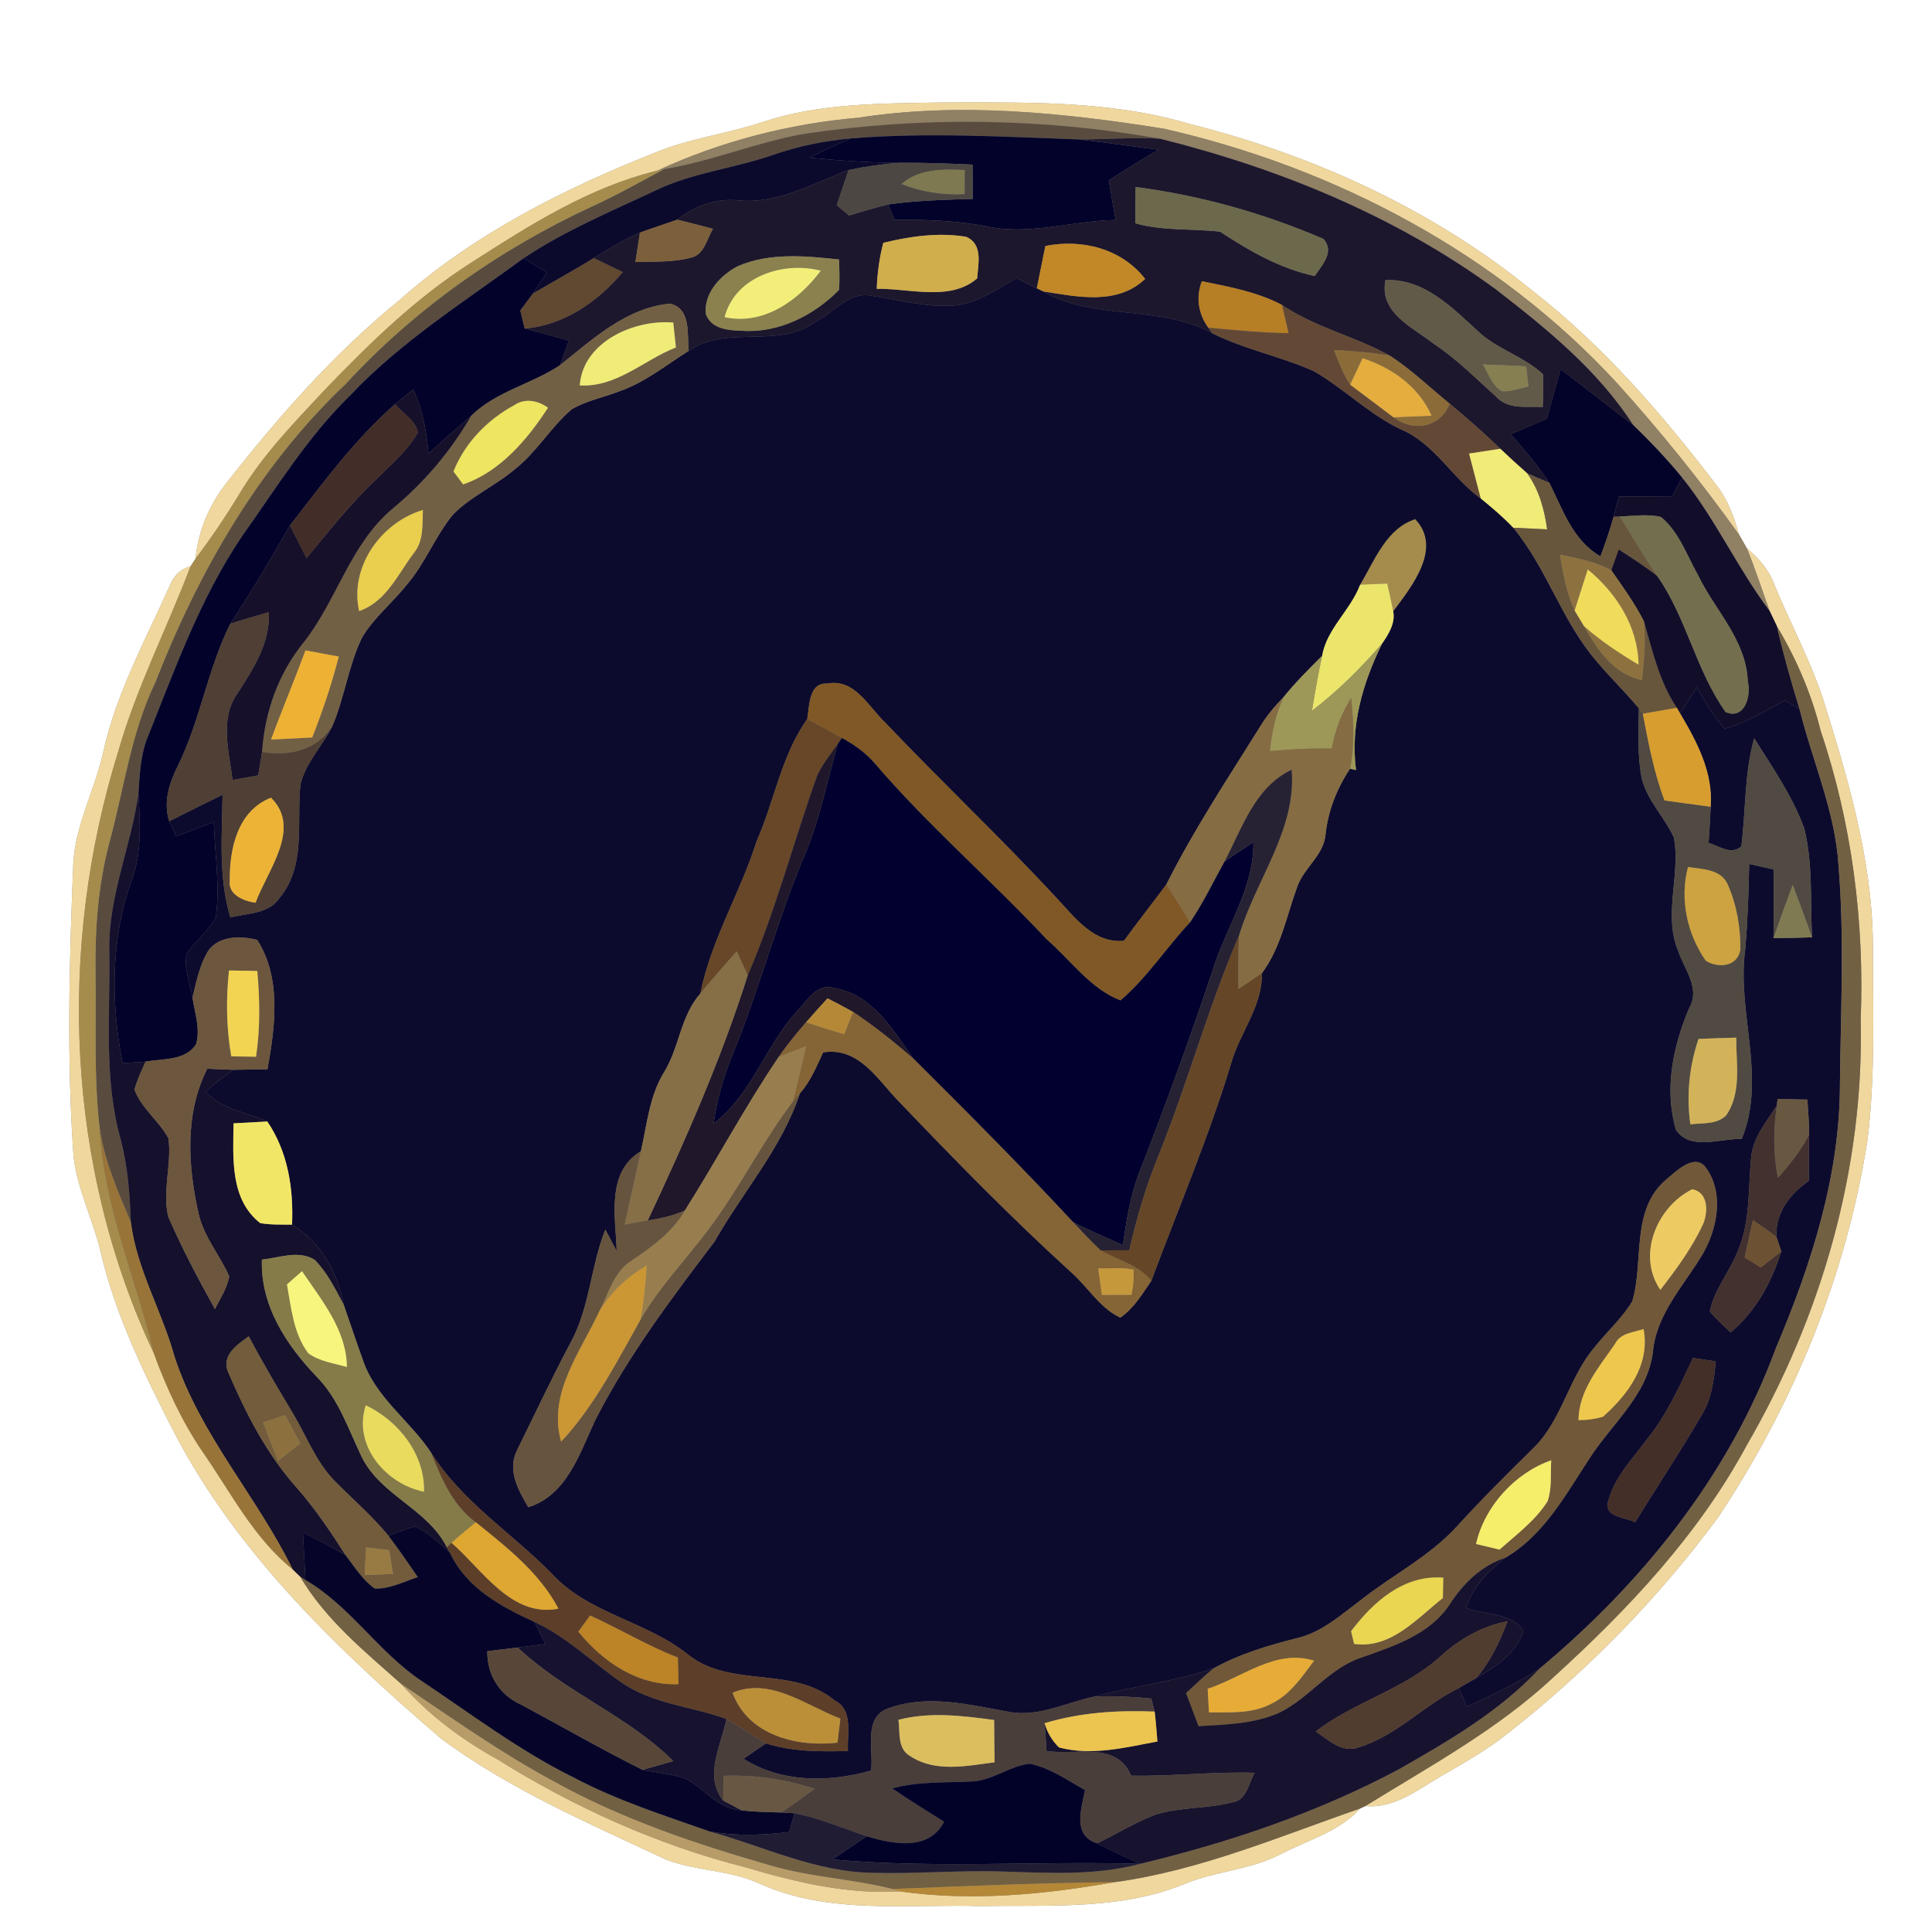 <?xml version="1.0" encoding="UTF-8" ?>
<!DOCTYPE svg PUBLIC "-//W3C//DTD SVG 1.1//EN" "http://www.w3.org/Graphics/SVG/1.1/DTD/svg11.dtd">
<svg width="250pt" height="250pt" viewBox="0 0 250 250" version="1.1" xmlns="http://www.w3.org/2000/svg">
<rect x="0" y="0" width="250" height="250" fill="#808080" stroke="none"/>
<g id="#ffffffff">
<path fill="#ffffff" opacity="1.00" d=" M 0.00 0.00 L 250.00 0.00 L 250.00 250.00 L 0.00 250.00 L 0.00 0.00 M 98.69 15.79 C 94.11 17.32 89.25 17.89 84.78 19.75 C 72.95 24.43 61.35 30.28 51.77 38.77 C 43.33 45.63 36.09 53.84 29.41 62.37 C 27.12 65.22 25.66 68.65 25.30 72.29 C 25.14 72.54 24.82 73.03 24.66 73.28 C 23.30 73.61 22.40 74.63 21.92 75.90 C 18.75 82.93 15.01 89.80 13.34 97.40 C 12.27 102.21 9.79 106.67 9.49 111.64 C 8.97 124.30 8.62 136.99 9.52 149.64 C 10.01 153.94 12.05 157.84 13.03 162.01 C 14.96 170.29 18.75 177.96 22.60 185.48 C 30.78 201.14 43.78 213.53 57.02 224.93 C 65.91 231.55 76.18 235.93 86.15 240.61 C 90.06 242.14 94.44 241.95 98.27 243.73 C 107.28 247.80 117.42 246.36 127.00 246.65 C 135.89 246.49 145.22 247.20 153.60 243.65 C 157.58 242.09 162.01 241.90 165.83 239.87 C 169.30 238.08 173.30 237.00 176.00 234.02 L 176.68 233.70 C 180.51 234.05 183.52 231.52 186.63 229.74 C 189.57 228.05 192.53 226.36 195.19 224.23 C 205.42 216.19 214.61 206.80 222.34 196.32 C 232.07 181.69 238.91 165.05 241.63 147.66 C 242.71 139.15 242.33 130.55 242.35 122.00 C 242.23 111.06 239.06 100.50 235.81 90.15 C 234.09 85.13 231.57 80.44 229.55 75.54 C 228.87 73.69 227.55 72.20 226.05 70.96 C 225.79 70.51 225.28 69.62 225.03 69.18 C 224.39 66.94 223.60 64.71 222.16 62.85 C 215.15 53.66 207.52 44.81 198.37 37.68 C 185.49 27.17 170.04 20.09 153.98 16.05 C 143.62 12.96 132.69 13.26 122.00 13.26 C 114.19 13.40 106.19 13.30 98.69 15.79 Z" />
</g>
<g id="#f0d79dff">
<path fill="#f0d79d" opacity="1.00" d=" M 98.69 15.79 C 106.19 13.30 114.19 13.40 122.00 13.26 C 132.69 13.26 143.62 12.96 153.98 16.05 C 170.04 20.09 185.49 27.17 198.37 37.68 C 207.52 44.81 215.15 53.66 222.16 62.85 C 223.60 64.71 224.39 66.94 225.03 69.18 C 220.17 62.38 214.92 55.86 209.32 49.66 C 193.84 32.80 172.78 21.69 150.59 16.65 C 137.55 14.58 124.22 13.20 111.09 15.23 C 102.07 16.01 93.24 18.29 85.03 22.09 C 76.23 24.22 68.49 29.16 60.96 34.00 C 53.95 38.45 47.97 44.28 42.23 50.23 C 38.22 54.53 34.05 58.77 31.02 63.85 C 29.26 66.76 27.36 69.58 25.30 72.29 C 25.66 68.65 27.12 65.22 29.41 62.37 C 36.09 53.84 43.33 45.63 51.77 38.77 C 61.35 30.28 72.95 24.43 84.78 19.75 C 89.25 17.89 94.11 17.32 98.69 15.79 Z" />
<path fill="#f0d79d" opacity="1.00" d=" M 226.05 70.96 C 227.55 72.20 228.87 73.69 229.55 75.54 C 231.57 80.44 234.09 85.13 235.81 90.15 C 239.06 100.50 242.23 111.06 242.35 122.00 C 242.33 130.55 242.71 139.15 241.63 147.66 C 238.91 165.05 232.07 181.69 222.34 196.32 C 214.61 206.80 205.42 216.19 195.19 224.23 C 192.53 226.36 189.57 228.05 186.63 229.74 C 183.52 231.52 180.51 234.05 176.68 233.70 C 185.04 228.53 193.80 223.79 201.02 217.03 C 210.68 208.25 219.81 198.57 226.04 186.99 C 235.68 170.38 241.22 151.28 240.77 132.00 C 241.27 119.33 239.65 106.58 235.59 94.56 C 234.40 89.78 232.45 85.25 229.93 81.03 C 229.70 80.54 229.23 79.57 229.00 79.08 C 228.01 76.38 227.14 73.62 226.05 70.96 Z" />
<path fill="#f0d79d" opacity="1.00" d=" M 21.92 75.90 C 22.40 74.63 23.30 73.61 24.66 73.28 C 21.62 81.29 17.67 88.95 15.31 97.21 C 7.42 122.57 8.51 150.95 19.90 175.10 C 21.53 179.55 23.52 183.89 26.19 187.82 C 29.85 193.07 32.79 198.98 37.87 203.07 C 38.11 203.30 38.59 203.77 38.83 204.00 C 42.12 209.59 47.19 213.69 51.96 217.94 C 55.47 221.90 59.71 225.09 64.33 227.64 C 74.25 233.84 85.03 238.72 96.39 241.61 C 102.89 243.52 109.58 245.16 116.42 244.74 C 125.65 246.06 135.08 245.17 144.22 243.55 C 155.27 242.05 165.55 237.63 176.00 234.02 C 173.30 237.00 169.30 238.08 165.83 239.87 C 162.01 241.90 157.58 242.09 153.60 243.65 C 145.22 247.20 135.89 246.49 127.00 246.65 C 117.42 246.36 107.28 247.80 98.27 243.73 C 94.44 241.95 90.06 242.14 86.15 240.61 C 76.18 235.93 65.91 231.55 57.02 224.93 C 43.78 213.53 30.78 201.14 22.60 185.48 C 18.75 177.96 14.96 170.29 13.03 162.01 C 12.05 157.84 10.01 153.94 9.52 149.64 C 8.62 136.99 8.97 124.30 9.49 111.64 C 9.79 106.67 12.27 102.21 13.34 97.40 C 15.01 89.80 18.75 82.93 21.92 75.90 Z" />
</g>
<g id="#908064ff">
<path fill="#908064" opacity="1.00" d=" M 111.09 15.23 C 124.22 13.20 137.55 14.58 150.59 16.65 C 172.78 21.69 193.84 32.80 209.32 49.66 C 214.92 55.86 220.17 62.38 225.03 69.18 C 225.28 69.62 225.79 70.51 226.05 70.96 C 227.14 73.62 228.01 76.38 229.00 79.08 C 224.84 73.57 222.00 67.19 217.66 61.80 C 215.70 59.39 213.54 57.15 211.32 54.98 C 206.75 47.89 200.13 42.53 193.54 37.43 C 180.62 27.97 165.56 21.81 150.10 17.95 C 134.93 15.26 119.31 15.05 104.07 17.32 C 97.91 18.40 92.10 20.88 85.91 21.89 L 85.03 22.09 C 93.24 18.29 102.07 16.01 111.09 15.23 Z" />
</g>
<g id="#594c3fff">
<path fill="#594c3f" opacity="1.00" d=" M 104.07 17.32 C 119.31 15.05 134.93 15.26 150.10 17.95 C 146.64 17.77 143.19 18.02 139.73 18.05 C 129.88 17.70 119.98 17.11 110.14 17.91 C 106.70 18.21 103.30 18.91 100.04 20.04 C 95.03 21.80 89.63 22.32 84.82 24.65 C 79.05 27.37 73.10 29.84 67.78 33.40 C 60.06 39.06 51.85 44.22 45.24 51.24 C 39.78 56.58 35.77 63.13 31.37 69.32 C 25.86 77.44 22.59 86.74 18.96 95.77 C 18.17 97.99 18.07 100.36 17.91 102.69 C 16.97 109.51 14.02 115.98 14.14 122.95 C 14.30 131.11 13.37 139.46 15.61 147.42 C 16.54 150.92 16.80 154.55 16.93 158.15 C 15.27 154.23 13.53 150.29 12.90 146.05 C 12.12 139.40 12.46 132.69 12.36 126.01 C 12.28 120.29 12.68 114.54 14.16 109.00 C 16.04 102.07 16.95 94.82 20.10 88.29 C 25.68 74.01 33.50 60.32 44.71 49.70 C 53.68 39.96 64.68 32.23 76.68 26.68 C 79.83 25.23 82.86 23.54 85.91 21.89 C 92.10 20.88 97.91 18.40 104.07 17.32 Z" />
</g>
<g id="#02022bff">
<path fill="#02022b" opacity="1.00" d=" M 110.14 17.91 C 119.98 17.11 129.88 17.70 139.73 18.05 C 143.14 18.43 146.53 18.96 149.93 19.37 C 147.75 20.64 145.60 21.97 143.47 23.33 C 143.76 25.04 144.06 26.76 144.36 28.47 C 138.79 28.54 133.25 30.50 127.70 29.30 C 123.77 28.53 119.76 28.41 115.76 28.45 C 115.55 27.95 115.12 26.96 114.91 26.46 C 118.54 25.94 122.21 25.85 125.87 25.74 C 125.86 24.26 125.85 22.78 125.85 21.30 C 122.65 21.15 119.46 21.03 116.26 21.07 C 112.41 21.05 108.56 20.78 104.73 20.40 C 106.51 19.53 108.30 18.66 110.14 17.91 Z" />
</g>
<g id="#0c0a2cff">
<path fill="#0c0a2c" opacity="1.00" d=" M 100.04 20.04 C 103.30 18.91 106.70 18.21 110.14 17.91 C 108.30 18.66 106.51 19.53 104.73 20.40 C 108.56 20.78 112.41 21.05 116.26 21.07 C 114.10 21.24 111.94 21.55 109.82 22.00 C 105.26 23.71 100.80 26.35 95.76 25.95 C 92.75 25.59 89.97 26.58 87.63 28.43 C 86.02 28.99 84.41 29.51 82.81 30.10 C 80.72 31.03 78.76 32.21 76.82 33.40 C 74.24 35.01 71.57 36.45 68.96 37.99 C 69.57 37.09 70.15 36.18 70.74 35.27 C 69.75 34.65 68.77 34.02 67.78 33.40 C 73.10 29.84 79.05 27.37 84.82 24.65 C 89.63 22.32 95.03 21.80 100.04 20.04 Z" />
</g>
<g id="#1d172dff">
<path fill="#1d172d" opacity="1.00" d=" M 139.73 18.05 C 143.19 18.02 146.64 17.77 150.10 17.95 C 165.56 21.81 180.62 27.97 193.54 37.43 C 200.13 42.53 206.75 47.89 211.32 54.98 C 208.15 52.64 205.10 50.14 201.95 47.79 C 201.34 49.92 200.75 52.05 200.17 54.19 C 198.60 54.86 197.05 55.53 195.49 56.19 C 197.26 58.20 199.02 60.23 200.49 62.48 C 199.52 62.08 198.57 61.67 197.62 61.25 C 196.44 60.21 195.28 59.15 194.14 58.07 C 192.04 56.04 189.84 54.11 187.59 52.24 C 185.02 50.16 182.63 47.82 179.84 46.02 C 175.34 43.51 170.18 42.39 165.89 39.46 C 162.67 37.76 159.05 37.11 155.52 36.39 C 154.72 38.46 155.06 40.62 156.36 42.41 L 156.88 43.13 C 150.04 39.36 141.67 41.56 134.94 37.70 C 139.37 38.39 144.55 39.55 148.18 36.09 C 145.12 32.16 140.02 30.89 135.27 31.83 C 134.89 33.66 134.52 35.49 134.16 37.32 C 133.26 36.88 132.38 36.43 131.50 35.98 C 128.87 37.53 126.22 39.42 123.06 39.56 C 119.60 39.75 116.24 38.76 112.84 38.29 C 109.94 37.63 107.91 40.41 105.58 41.61 C 100.75 45.22 94.01 41.97 89.11 45.40 C 88.90 43.26 89.47 39.97 86.72 39.29 C 81.06 39.80 76.68 43.89 72.44 47.28 C 72.83 46.21 73.23 45.14 73.62 44.07 C 71.72 43.54 69.81 43.02 67.90 42.52 C 73.05 42.04 77.32 39.07 80.57 35.21 C 79.32 34.60 78.07 34.00 76.82 33.40 C 78.76 32.21 80.72 31.03 82.81 30.10 C 82.61 31.37 82.41 32.64 82.22 33.91 C 84.61 33.83 87.06 33.96 89.39 33.35 C 91.16 32.96 91.44 30.93 92.26 29.61 C 90.72 29.20 89.17 28.80 87.63 28.43 C 89.97 26.58 92.75 25.59 95.76 25.95 C 100.80 26.35 105.26 23.71 109.82 22.00 C 109.30 23.51 108.79 25.02 108.28 26.54 C 108.68 26.88 109.48 27.55 109.87 27.88 C 111.55 27.38 113.21 26.87 114.91 26.46 C 115.12 26.96 115.55 27.95 115.76 28.45 C 119.76 28.41 123.77 28.53 127.70 29.30 C 133.25 30.50 138.79 28.54 144.36 28.47 C 144.06 26.76 143.76 25.04 143.47 23.33 C 145.60 21.97 147.75 20.64 149.93 19.37 C 146.53 18.96 143.14 18.43 139.73 18.05 M 146.95 24.20 C 146.92 25.77 146.92 27.33 146.93 28.90 C 150.50 29.91 154.23 29.56 157.88 29.98 C 161.67 32.47 165.62 34.75 170.12 35.72 C 171.07 34.29 172.74 32.60 171.26 30.92 C 163.50 27.58 155.33 25.29 146.95 24.20 M 114.30 31.42 C 113.79 33.36 113.52 35.36 113.45 37.37 C 117.67 37.30 122.97 39.04 126.45 36.02 C 126.57 34.12 127.23 31.61 125.02 30.64 C 121.44 30.05 117.79 30.57 114.30 31.42 M 95.46 34.45 C 93.23 35.62 91.05 37.93 91.34 40.63 C 92.01 42.58 94.27 42.76 96.02 42.80 C 100.73 43.13 105.32 40.82 108.56 37.52 C 108.68 36.21 108.60 34.89 108.58 33.58 C 104.23 33.11 99.59 32.66 95.46 34.45 M 179.28 36.25 C 178.44 40.46 182.74 42.31 185.48 44.45 C 188.47 46.42 190.98 48.98 193.63 51.36 C 195.18 53.05 197.59 52.55 199.63 52.66 C 199.66 51.25 199.75 49.83 199.65 48.42 C 197.17 46.09 193.66 45.19 191.19 42.80 C 187.82 39.73 184.24 36.02 179.28 36.25 Z" />
</g>
<g id="#4c4742ff">
<path fill="#4c4742" opacity="1.00" d=" M 116.26 21.07 C 119.46 21.03 122.65 21.15 125.85 21.30 C 125.85 22.78 125.86 24.26 125.87 25.74 C 122.21 25.85 118.54 25.94 114.91 26.46 C 113.21 26.87 111.55 27.38 109.87 27.88 C 109.48 27.55 108.68 26.88 108.28 26.54 C 108.79 25.02 109.30 23.51 109.82 22.00 C 111.94 21.55 114.10 21.24 116.26 21.07 M 116.67 23.81 C 119.26 24.84 122.02 25.26 124.81 25.11 C 124.81 24.33 124.82 22.78 124.83 22.00 C 121.98 21.89 118.95 21.82 116.67 23.81 Z" />
</g>
<g id="#a58c4cff">
<path fill="#a58c4c" opacity="1.00" d=" M 60.96 34.00 C 68.49 29.16 76.23 24.22 85.03 22.09 L 85.91 21.89 C 82.86 23.54 79.83 25.23 76.68 26.68 C 64.68 32.23 53.68 39.96 44.71 49.70 C 33.50 60.32 25.68 74.01 20.10 88.29 C 16.95 94.82 16.04 102.07 14.16 109.00 C 12.68 114.54 12.28 120.29 12.36 126.01 C 12.46 132.69 12.12 139.40 12.90 146.05 C 13.42 156.13 17.58 165.40 19.90 175.10 C 8.51 150.95 7.42 122.57 15.31 97.21 C 17.67 88.95 21.62 81.29 24.66 73.28 C 24.82 73.03 25.14 72.54 25.30 72.29 C 27.36 69.58 29.26 66.76 31.02 63.85 C 34.05 58.77 38.22 54.53 42.23 50.23 C 47.97 44.28 53.95 38.45 60.96 34.00 Z" />
<path fill="#a58c4c" opacity="1.00" d=" M 176.00 75.66 C 177.86 72.54 179.39 68.37 183.13 67.18 C 186.69 70.91 182.70 75.88 180.28 79.11 C 180.04 77.91 179.78 76.71 179.51 75.52 C 178.34 75.57 177.17 75.61 176.00 75.66 Z" />
</g>
<g id="#7e7951ff">
<path fill="#7e7951" opacity="1.00" d=" M 116.67 23.81 C 118.95 21.82 121.98 21.89 124.83 22.00 C 124.82 22.78 124.81 24.33 124.81 25.11 C 122.02 25.26 119.26 24.84 116.67 23.81 Z" />
</g>
<g id="#6c684cff">
<path fill="#6c684c" opacity="1.00" d=" M 146.95 24.20 C 155.33 25.29 163.50 27.58 171.26 30.92 C 172.74 32.60 171.07 34.29 170.12 35.72 C 165.62 34.75 161.67 32.47 157.88 29.98 C 154.23 29.56 150.50 29.91 146.93 28.90 C 146.92 27.33 146.92 25.77 146.95 24.20 Z" />
</g>
<g id="#7c603bff">
<path fill="#7c603b" opacity="1.00" d=" M 82.81 30.10 C 84.41 29.51 86.02 28.99 87.63 28.43 C 89.17 28.80 90.72 29.20 92.26 29.61 C 91.44 30.93 91.16 32.96 89.39 33.35 C 87.06 33.96 84.61 33.83 82.22 33.91 C 82.41 32.64 82.61 31.37 82.81 30.10 Z" />
</g>
<g id="#d1ae4cff">
<path fill="#d1ae4c" opacity="1.00" d=" M 114.30 31.42 C 117.79 30.57 121.44 30.05 125.02 30.64 C 127.23 31.61 126.57 34.12 126.45 36.02 C 122.97 39.04 117.67 37.30 113.45 37.37 C 113.52 35.36 113.79 33.36 114.30 31.42 Z" />
</g>
<g id="#c28827ff">
<path fill="#c28827" opacity="1.00" d=" M 135.27 31.83 C 140.02 30.89 145.12 32.16 148.18 36.09 C 144.55 39.55 139.37 38.39 134.94 37.70 L 134.16 37.32 C 134.52 35.49 134.89 33.66 135.27 31.83 Z" />
</g>
<g id="#8a814fff">
<path fill="#8a814f" opacity="1.00" d=" M 95.46 34.45 C 99.59 32.66 104.23 33.11 108.58 33.58 C 108.60 34.89 108.68 36.21 108.56 37.52 C 105.32 40.82 100.73 43.13 96.02 42.80 C 94.27 42.76 92.01 42.58 91.34 40.63 C 91.05 37.93 93.23 35.62 95.46 34.45 M 93.76 41.04 C 98.80 42.15 103.35 38.87 106.21 35.03 C 101.36 33.77 95.13 35.76 93.76 41.04 Z" />
</g>
<g id="#03022aff">
<path fill="#03022a" opacity="1.00" d=" M 45.24 51.24 C 51.85 44.22 60.06 39.06 67.78 33.40 C 68.77 34.02 69.75 34.65 70.74 35.27 C 70.15 36.18 69.57 37.09 68.96 37.99 C 68.42 38.72 67.87 39.45 67.33 40.18 C 67.47 40.77 67.76 41.94 67.90 42.52 C 69.81 43.02 71.72 43.54 73.62 44.07 C 73.23 45.14 72.83 46.21 72.44 47.28 C 68.75 49.72 64.17 50.65 60.96 53.82 C 59.10 55.42 57.25 57.04 55.44 58.71 C 55.21 55.85 54.69 53.01 53.49 50.39 C 52.69 51.02 51.90 51.66 51.11 52.31 C 45.89 56.88 41.76 62.53 37.53 67.99 C 35.06 72.29 32.54 76.57 29.80 80.71 C 26.87 86.59 25.92 93.20 23.02 99.09 C 21.90 101.31 21.10 103.80 21.90 106.27 C 22.12 106.76 22.57 107.73 22.80 108.22 C 24.42 107.60 26.05 106.98 27.67 106.36 C 27.78 110.47 28.50 114.62 27.92 118.72 C 26.93 120.48 25.30 121.78 24.15 123.43 C 23.74 125.34 24.63 127.24 24.91 129.12 C 25.21 131.08 25.94 133.12 25.38 135.10 C 24.04 137.29 21.04 136.96 18.83 137.38 C 17.84 137.45 16.84 137.51 15.85 137.57 C 14.35 129.78 14.30 121.53 17.02 113.99 C 18.37 110.37 18.15 106.47 17.91 102.69 C 18.07 100.36 18.17 97.99 18.96 95.77 C 22.59 86.74 25.86 77.44 31.37 69.32 C 35.77 63.13 39.78 56.58 45.24 51.24 Z" />
</g>
<g id="#604831ff">
<path fill="#604831" opacity="1.00" d=" M 68.96 37.99 C 71.57 36.45 74.24 35.01 76.82 33.40 C 78.07 34.00 79.32 34.60 80.57 35.21 C 77.32 39.07 73.05 42.04 67.90 42.52 C 67.76 41.94 67.47 40.77 67.33 40.18 C 67.87 39.45 68.42 38.72 68.96 37.99 Z" />
</g>
<g id="#f3ee79ff">
<path fill="#f3ee79" opacity="1.00" d=" M 93.76 41.04 C 95.13 35.76 101.36 33.77 106.21 35.03 C 103.35 38.87 98.80 42.15 93.76 41.04 Z" />
</g>
<g id="#0d0b2dff">
<path fill="#0d0b2d" opacity="1.00" d=" M 131.50 35.98 C 132.38 36.43 133.26 36.88 134.16 37.32 L 134.94 37.70 C 141.67 41.56 150.04 39.36 156.88 43.13 C 161.09 45.23 165.76 46.12 170.04 48.04 C 173.94 50.30 177.15 53.60 181.26 55.55 C 185.63 57.39 187.88 61.82 191.62 64.51 C 193.08 65.70 194.52 66.92 195.82 68.29 C 200.17 73.54 202.09 80.32 206.54 85.50 C 208.31 87.62 210.31 89.54 212.07 91.66 C 212.04 94.70 211.85 97.78 212.46 100.78 C 213.18 103.63 215.41 105.75 216.60 108.38 C 217.50 113.22 215.18 118.35 217.16 123.06 C 217.95 125.44 220.06 127.88 218.59 130.43 C 216.49 135.36 215.32 140.95 216.87 146.21 C 218.72 148.95 222.64 147.29 225.38 147.38 C 228.64 139.36 224.71 131.05 225.83 122.84 C 226.15 119.17 226.28 115.48 226.34 111.79 C 227.39 112.02 228.44 112.26 229.49 112.50 C 229.54 115.46 229.55 118.43 229.49 121.39 C 231.15 121.38 232.82 121.35 234.48 121.29 C 234.23 116.61 234.61 111.82 233.48 107.23 C 231.95 103.02 229.36 99.30 226.99 95.54 C 225.70 100.10 225.92 104.86 225.33 109.52 C 224.00 110.71 222.47 109.46 221.09 109.08 C 221.19 107.52 221.30 105.95 221.36 104.39 C 221.70 99.96 219.57 95.96 217.39 92.29 C 218.11 91.17 218.84 90.05 219.56 88.94 C 220.66 90.78 221.70 92.70 223.18 94.28 C 225.97 93.52 228.45 92.00 230.95 90.62 C 231.59 90.99 232.22 91.37 232.86 91.75 C 234.52 98.49 237.47 104.96 237.90 111.96 C 238.68 121.29 238.19 130.67 238.09 140.03 C 238.13 151.96 234.43 163.52 229.82 174.40 C 223.79 190.86 212.50 204.86 199.13 216.00 C 196.16 217.87 193.00 219.41 189.80 220.84 C 189.54 220.24 189.03 219.03 188.77 218.43 C 189.33 218.11 190.46 217.47 191.02 217.14 C 193.54 215.70 196.22 213.97 197.12 211.03 C 195.57 208.62 192.13 209.01 189.71 208.08 C 190.55 205.36 192.55 203.28 194.76 201.58 C 199.81 198.65 202.60 193.38 205.71 188.67 C 208.58 184.20 213.18 180.54 213.88 174.96 C 214.34 169.97 217.91 166.35 220.34 162.25 C 222.23 158.97 223.11 154.38 220.77 151.14 C 219.32 149.12 216.94 151.53 215.64 152.61 C 210.96 156.54 212.76 163.17 211.22 168.38 C 209.90 170.59 207.94 172.30 206.36 174.31 C 202.98 178.25 202.14 183.79 198.37 187.44 C 195.02 190.73 191.69 194.04 188.53 197.51 C 184.96 201.42 180.17 203.82 176.07 207.06 C 173.52 208.97 171.06 211.21 167.87 211.97 C 164.11 212.91 160.38 214.03 156.97 215.92 C 152.00 217.58 146.76 218.18 141.70 219.52 C 138.01 220.28 134.36 222.26 130.51 221.51 C 125.41 220.59 120.00 219.20 114.94 221.07 C 111.65 222.20 113.07 226.48 112.72 229.11 C 107.32 230.67 101.06 230.69 96.20 227.58 C 96.93 227.08 98.39 226.09 99.12 225.59 C 102.55 226.68 106.17 226.67 109.73 226.58 C 109.56 224.31 110.49 221.28 107.96 220.01 C 102.51 215.51 94.48 218.51 89.00 214.08 C 83.61 209.75 76.13 208.83 71.39 203.62 C 66.22 198.36 59.80 194.35 55.80 188.00 C 53.05 183.82 48.55 180.82 46.94 175.94 C 46.08 173.58 45.30 171.19 44.47 168.82 C 43.64 164.61 41.53 160.74 37.79 158.47 C 37.99 153.79 37.27 149.07 34.59 145.12 C 31.87 143.90 28.64 143.58 26.57 141.21 C 27.76 140.26 28.95 139.32 30.18 138.43 C 31.66 138.40 33.13 138.38 34.61 138.36 C 35.60 132.88 36.45 126.55 33.28 121.62 C 31.20 121.10 28.45 121.05 27.01 122.94 C 25.84 124.80 25.41 127.00 24.91 129.12 C 24.63 127.24 23.74 125.34 24.15 123.43 C 25.30 121.78 26.93 120.48 27.92 118.72 C 28.50 114.62 27.78 110.47 27.67 106.36 C 26.05 106.98 24.42 107.60 22.80 108.22 C 22.57 107.73 22.12 106.76 21.90 106.27 C 24.20 105.12 26.49 103.96 28.80 102.84 C 28.72 108.14 28.26 113.55 29.81 118.72 C 32.01 118.15 34.79 118.29 36.19 116.17 C 39.61 112.04 38.37 106.42 38.87 101.52 C 39.54 98.71 41.70 96.55 42.98 94.01 C 44.58 90.30 45.07 86.19 46.83 82.54 C 48.35 79.93 50.78 78.02 52.64 75.66 C 55.02 72.91 56.30 69.41 58.60 66.60 C 60.95 64.20 64.13 62.85 66.67 60.68 C 69.46 58.47 71.26 55.30 73.94 52.99 C 75.82 51.86 78.01 51.45 80.04 50.67 C 83.39 49.54 86.16 47.27 89.11 45.40 C 94.01 41.97 100.75 45.22 105.58 41.61 C 107.91 40.41 109.94 37.63 112.84 38.29 C 116.24 38.76 119.60 39.75 123.06 39.56 C 126.22 39.42 128.87 37.53 131.50 35.98 M 176.00 75.66 C 174.77 78.96 171.70 81.32 171.08 84.86 C 169.38 86.57 167.65 88.28 166.13 90.16 C 164.99 91.36 163.90 92.61 163.05 94.04 C 158.86 100.75 154.47 107.38 150.92 114.46 C 149.11 116.90 147.23 119.28 145.44 121.74 C 141.52 122.10 139.14 118.76 136.75 116.24 C 129.55 108.45 121.83 101.17 114.53 93.49 C 112.35 91.42 110.59 87.76 107.02 88.46 C 104.65 88.30 104.73 91.41 104.46 93.04 C 101.09 97.78 100.22 103.65 97.90 108.88 C 95.78 115.57 92.01 121.62 90.63 128.56 C 88.05 131.46 87.91 135.59 85.89 138.81 C 84.02 141.89 83.72 145.54 82.93 148.97 C 78.40 151.69 79.66 157.47 79.80 161.89 C 79.31 160.96 78.82 160.03 78.33 159.11 C 76.42 163.89 76.32 169.25 73.80 173.80 C 71.37 178.38 69.17 183.07 66.88 187.72 C 65.62 190.25 67.08 192.86 68.36 195.03 C 73.34 193.49 75.02 188.05 77.00 183.81 C 81.23 175.51 86.86 168.04 92.47 160.65 C 96.10 154.23 101.18 148.56 103.51 141.47 C 104.88 139.94 105.66 138.01 106.51 136.18 C 111.19 135.43 113.58 139.77 116.40 142.62 C 123.57 150.12 130.83 157.55 138.51 164.54 C 140.72 166.45 142.28 169.25 144.97 170.50 C 146.72 169.30 147.81 167.44 148.98 165.73 C 152.53 156.21 156.54 146.84 159.46 137.08 C 160.68 133.33 163.36 130.05 163.29 125.93 C 165.76 122.62 166.49 118.46 167.89 114.67 C 168.77 112.26 171.27 110.68 171.52 108.01 C 171.85 104.91 172.98 102.05 174.69 99.47 L 175.47 99.65 C 174.72 93.88 176.34 88.37 178.86 83.25 C 179.69 82.06 180.58 80.61 180.28 79.11 C 182.70 75.88 186.69 70.91 183.13 67.18 C 179.39 68.37 177.86 72.54 176.00 75.66 M 230.02 142.21 L 229.92 143.06 C 228.54 145.21 226.74 147.33 226.58 150.00 C 226.21 153.97 226.49 158.12 224.88 161.87 C 223.84 164.56 221.83 166.84 221.25 169.70 C 222.07 170.67 223.02 171.53 223.94 172.42 C 227.20 169.69 229.24 165.92 230.50 161.92 C 230.35 161.45 230.03 160.52 229.87 160.06 C 229.72 156.91 231.59 154.52 234.05 152.81 C 234.08 150.83 234.08 148.85 234.09 146.87 C 234.11 145.34 233.97 143.81 233.87 142.29 C 232.58 142.26 231.30 142.24 230.02 142.21 M 213.17 186.18 C 211.31 188.70 208.99 191.05 208.13 194.14 C 207.41 196.37 210.25 196.27 211.59 196.98 C 214.42 192.36 217.43 187.86 220.15 183.18 C 221.48 181.07 221.78 178.58 222.02 176.16 C 221.28 176.05 219.81 175.83 219.08 175.72 C 217.35 179.33 215.71 183.04 213.17 186.18 Z" />
</g>
<g id="#615a48ff">
<path fill="#615a48" opacity="1.00" d=" M 179.28 36.25 C 184.24 36.02 187.82 39.73 191.19 42.80 C 193.66 45.19 197.17 46.09 199.65 48.42 C 199.75 49.83 199.66 51.25 199.63 52.66 C 197.59 52.55 195.18 53.05 193.63 51.36 C 190.98 48.98 188.47 46.42 185.48 44.45 C 182.74 42.31 178.44 40.46 179.28 36.25 M 191.87 47.16 C 192.63 48.33 193.05 49.90 194.35 50.62 C 195.52 50.72 196.65 50.24 197.78 50.01 C 197.71 49.36 197.56 48.06 197.49 47.41 C 195.62 47.31 193.74 47.22 191.87 47.16 Z" />
</g>
<g id="#b67e25ff">
<path fill="#b67e25" opacity="1.00" d=" M 156.36 42.41 C 155.06 40.62 154.72 38.46 155.52 36.39 C 159.05 37.11 162.67 37.76 165.89 39.46 C 166.18 40.68 166.46 41.89 166.75 43.11 C 163.27 43.07 159.82 42.72 156.36 42.41 Z" />
</g>
<g id="#726045ff">
<path fill="#726045" opacity="1.00" d=" M 72.44 47.28 C 76.68 43.89 81.06 39.80 86.72 39.29 C 89.47 39.97 88.90 43.26 89.11 45.40 C 86.16 47.27 83.39 49.54 80.04 50.67 C 78.01 51.45 75.82 51.86 73.94 52.99 C 71.26 55.30 69.46 58.47 66.67 60.68 C 64.13 62.85 60.95 64.20 58.60 66.60 C 56.30 69.41 55.02 72.91 52.64 75.66 C 50.78 78.02 48.35 79.93 46.83 82.54 C 45.07 86.19 44.58 90.30 42.98 94.01 C 40.97 97.12 37.36 97.88 33.91 97.31 C 34.25 92.17 35.99 87.22 39.24 83.19 C 43.60 77.71 45.29 70.42 50.80 65.82 C 54.88 62.44 58.31 58.40 60.96 53.82 C 64.17 50.65 68.75 49.72 72.44 47.28 M 75.02 49.87 C 79.76 50.16 83.30 46.59 87.46 44.96 C 87.38 44.15 87.20 42.54 87.12 41.74 C 82.08 41.30 75.42 44.23 75.02 49.87 M 66.51 52.45 C 63.07 54.31 60.13 57.34 58.68 61.01 C 58.99 61.43 59.61 62.26 59.93 62.68 C 64.73 61.03 68.22 56.90 70.91 52.76 C 69.59 51.81 67.93 51.48 66.51 52.45 M 46.47 79.07 C 49.94 77.90 51.48 74.32 53.53 71.59 C 54.84 70.01 54.65 67.90 54.72 65.99 C 49.33 67.60 45.19 73.35 46.47 79.07 M 39.53 84.16 C 38.10 88.03 36.49 91.83 35.07 95.70 C 36.85 95.61 38.62 95.52 40.40 95.43 C 41.75 92.01 42.92 88.52 43.84 84.96 C 42.41 84.69 40.97 84.42 39.53 84.16 Z" />
</g>
<g id="#634935ff">
<path fill="#634935" opacity="1.00" d=" M 165.89 39.46 C 170.18 42.39 175.34 43.51 179.84 46.02 C 177.45 45.60 175.03 45.43 172.62 45.29 C 173.20 46.83 173.81 48.38 174.71 49.77 C 176.58 51.18 178.44 52.59 180.32 54.00 C 182.89 55.92 186.33 55.37 187.59 52.24 C 189.84 54.11 192.04 56.04 194.14 58.07 C 192.79 58.28 191.44 58.49 190.10 58.69 C 190.59 60.63 191.12 62.57 191.62 64.51 C 187.88 61.82 185.63 57.39 181.26 55.55 C 177.15 53.60 173.94 50.30 170.04 48.04 C 165.76 46.12 161.09 45.23 156.88 43.13 L 156.36 42.41 C 159.82 42.72 163.27 43.07 166.75 43.11 C 166.46 41.89 166.18 40.68 165.89 39.46 Z" />
</g>
<g id="#f1ec77ff">
<path fill="#f1ec77" opacity="1.00" d=" M 75.02 49.87 C 75.42 44.23 82.08 41.30 87.12 41.74 C 87.20 42.54 87.38 44.15 87.46 44.96 C 83.30 46.59 79.76 50.16 75.02 49.87 Z" />
</g>
<g id="#8b6c39ff">
<path fill="#8b6c39" opacity="1.00" d=" M 172.62 45.29 C 175.03 45.43 177.45 45.60 179.84 46.02 C 182.63 47.82 185.02 50.16 187.59 52.24 C 186.33 55.37 182.89 55.92 180.32 54.00 C 181.96 53.94 183.60 53.87 185.25 53.79 C 183.55 50.02 180.17 47.61 176.32 46.36 C 175.78 47.49 175.25 48.63 174.71 49.77 C 173.81 48.38 173.20 46.83 172.62 45.29 Z" />
</g>
<g id="#e4ad3eff">
<path fill="#e4ad3e" opacity="1.00" d=" M 174.71 49.77 C 175.25 48.63 175.78 47.49 176.32 46.36 C 180.17 47.61 183.55 50.02 185.25 53.79 C 183.60 53.87 181.96 53.94 180.32 54.00 C 178.44 52.59 176.58 51.18 174.71 49.77 Z" />
</g>
<g id="#857f52ff">
<path fill="#857f52" opacity="1.00" d=" M 191.87 47.16 C 193.74 47.22 195.62 47.31 197.49 47.41 C 197.56 48.06 197.71 49.36 197.78 50.01 C 196.65 50.24 195.52 50.72 194.35 50.62 C 193.05 49.90 192.63 48.33 191.87 47.16 Z" />
</g>
<g id="#030228ff">
<path fill="#030228" opacity="1.00" d=" M 201.95 47.79 C 205.10 50.14 208.15 52.64 211.32 54.98 C 213.54 57.15 215.70 59.39 217.66 61.80 C 217.34 62.41 216.70 63.62 216.38 64.22 C 214.08 64.22 211.78 64.23 209.48 64.25 C 209.31 64.90 208.97 66.21 208.80 66.86 C 208.32 68.60 207.72 70.30 207.10 71.99 C 203.51 69.93 202.23 65.96 200.49 62.48 C 199.02 60.23 197.26 58.20 195.49 56.19 C 197.05 55.53 198.60 54.86 200.17 54.19 C 200.75 52.05 201.34 49.92 201.95 47.79 Z" />
</g>
<g id="#16102aff">
<path fill="#16102a" opacity="1.00" d=" M 51.11 52.31 C 51.90 51.66 52.69 51.02 53.49 50.39 C 54.69 53.01 55.21 55.85 55.44 58.71 C 57.25 57.04 59.10 55.42 60.96 53.82 C 58.31 58.40 54.88 62.44 50.80 65.82 C 45.29 70.42 43.60 77.71 39.24 83.19 C 35.99 87.22 34.25 92.17 33.91 97.31 C 33.75 98.32 33.59 99.33 33.42 100.34 C 32.31 100.54 31.20 100.73 30.09 100.93 C 29.65 97.24 28.37 93.05 30.73 89.72 C 32.80 86.53 34.95 83.19 34.80 79.22 C 33.12 79.69 31.46 80.18 29.80 80.71 C 32.54 76.57 35.06 72.29 37.53 67.99 C 38.24 69.40 38.95 70.81 39.67 72.21 C 42.61 68.66 45.49 65.02 48.85 61.85 C 50.71 60.00 52.76 58.28 54.07 55.98 C 53.77 54.37 52.09 53.50 51.11 52.31 Z" />
</g>
<g id="#eee560ff">
<path fill="#eee560" opacity="1.00" d=" M 66.51 52.45 C 67.93 51.48 69.59 51.81 70.91 52.76 C 68.22 56.90 64.73 61.03 59.93 62.68 C 59.61 62.26 58.99 61.43 58.68 61.01 C 60.13 57.34 63.07 54.31 66.51 52.45 Z" />
</g>
<g id="#422d28ff">
<path fill="#422d28" opacity="1.00" d=" M 37.53 67.99 C 41.76 62.53 45.89 56.88 51.11 52.31 C 52.09 53.50 53.77 54.37 54.07 55.98 C 52.76 58.28 50.71 60.00 48.85 61.85 C 45.49 65.02 42.61 68.66 39.67 72.21 C 38.95 70.81 38.24 69.40 37.53 67.99 Z" />
</g>
<g id="#f1eb77ff">
<path fill="#f1eb77" opacity="1.00" d=" M 190.10 58.69 C 191.44 58.49 192.79 58.28 194.14 58.07 C 195.28 59.15 196.44 60.21 197.62 61.25 C 199.16 63.38 199.85 65.93 200.20 68.50 C 198.74 68.43 197.28 68.36 195.82 68.29 C 194.52 66.92 193.08 65.70 191.62 64.51 C 191.12 62.57 190.59 60.63 190.10 58.69 Z" />
</g>
<g id="#68563cff">
<path fill="#68563c" opacity="1.00" d=" M 197.62 61.25 C 198.57 61.67 199.52 62.08 200.49 62.48 C 202.23 65.96 203.51 69.93 207.10 71.99 C 207.72 70.30 208.32 68.60 208.80 66.86 L 209.62 66.83 C 211.21 69.41 212.77 72.02 214.46 74.55 C 212.86 73.30 211.16 72.20 209.46 71.10 C 209.22 71.77 208.74 73.12 208.50 73.79 C 206.44 72.68 204.12 72.23 201.85 71.78 C 202.26 74.24 202.73 76.71 203.76 79.01 C 204.06 79.51 204.67 80.51 204.97 81.02 C 206.71 84.04 208.78 87.25 212.47 88.00 C 212.73 85.48 212.97 82.95 212.73 80.42 C 213.84 84.25 214.72 88.23 216.98 91.59 C 215.51 91.84 214.05 92.10 212.58 92.36 L 212.07 91.66 C 210.31 89.54 208.31 87.62 206.54 85.50 C 202.09 80.32 200.17 73.54 195.82 68.29 C 197.28 68.36 198.74 68.43 200.20 68.50 C 199.85 65.93 199.16 63.38 197.62 61.25 Z" />
</g>
<g id="#120e2aff">
<path fill="#120e2a" opacity="1.00" d=" M 217.66 61.80 C 222.00 67.19 224.84 73.57 229.00 79.08 C 229.23 79.57 229.70 80.54 229.93 81.03 C 230.76 84.64 231.77 88.21 232.86 91.75 C 232.22 91.37 231.59 90.99 230.95 90.62 C 228.45 92.00 225.97 93.52 223.18 94.28 C 221.70 92.70 220.66 90.78 219.56 88.94 C 218.84 90.05 218.11 91.17 217.39 92.29 L 216.98 91.59 C 214.72 88.23 213.84 84.25 212.73 80.42 C 211.55 78.07 209.99 75.94 208.50 73.79 C 208.74 73.12 209.22 71.77 209.46 71.10 C 211.16 72.20 212.86 73.30 214.46 74.55 C 218.25 79.97 219.45 86.75 223.30 92.14 C 225.77 93.19 226.63 90.01 226.16 88.16 C 225.97 82.79 221.87 78.94 219.68 74.34 C 218.24 71.79 217.25 68.81 214.93 66.90 C 213.19 66.48 211.38 66.78 209.62 66.83 L 208.80 66.86 C 208.97 66.21 209.31 64.90 209.48 64.25 C 211.78 64.23 214.08 64.22 216.38 64.22 C 216.70 63.62 217.34 62.41 217.66 61.80 Z" />
</g>
<g id="#eace4dff">
<path fill="#eace4d" opacity="1.00" d=" M 46.47 79.07 C 45.19 73.35 49.33 67.60 54.72 65.99 C 54.65 67.90 54.84 70.01 53.53 71.59 C 51.48 74.32 49.94 77.90 46.47 79.07 Z" />
</g>
<g id="#736e4dff">
<path fill="#736e4d" opacity="1.00" d=" M 209.62 66.83 C 211.38 66.78 213.19 66.48 214.93 66.90 C 217.25 68.81 218.24 71.79 219.68 74.34 C 221.87 78.94 225.97 82.79 226.16 88.16 C 226.63 90.01 225.77 93.19 223.30 92.14 C 219.45 86.75 218.25 79.97 214.46 74.55 C 212.77 72.02 211.21 69.41 209.62 66.83 Z" />
</g>
<g id="#8d7240ff">
<path fill="#8d7240" opacity="1.00" d=" M 201.85 71.78 C 204.12 72.23 206.44 72.68 208.50 73.79 C 209.99 75.94 211.55 78.07 212.73 80.42 C 212.97 82.95 212.73 85.48 212.47 88.00 C 208.78 87.25 206.71 84.04 204.97 81.02 C 207.13 82.93 209.55 84.54 212.03 86.01 C 211.94 81.06 209.18 76.76 205.46 73.69 C 204.88 75.46 204.32 77.23 203.76 79.01 C 202.73 76.71 202.26 74.24 201.85 71.78 Z" />
</g>
<g id="#f1db5bff">
<path fill="#f1db5b" opacity="1.00" d=" M 205.46 73.69 C 209.18 76.76 211.94 81.06 212.03 86.01 C 209.55 84.54 207.13 82.93 204.97 81.02 C 204.67 80.51 204.06 79.51 203.76 79.01 C 204.32 77.23 204.88 75.46 205.46 73.69 Z" />
</g>
<g id="#ebe56cff">
<path fill="#ebe56c" opacity="1.00" d=" M 176.00 75.66 C 177.17 75.61 178.34 75.57 179.51 75.52 C 179.78 76.71 180.04 77.91 180.28 79.11 C 180.58 80.61 179.69 82.06 178.86 83.25 C 176.11 86.43 173.11 89.42 169.76 91.98 C 170.16 89.60 170.57 87.22 171.08 84.86 C 171.70 81.32 174.77 78.96 176.00 75.66 Z" />
</g>
<g id="#4f3f34ff">
<path fill="#4f3f34" opacity="1.00" d=" M 29.80 80.71 C 31.46 80.18 33.12 79.69 34.80 79.22 C 34.95 83.19 32.80 86.53 30.73 89.72 C 28.37 93.05 29.65 97.24 30.09 100.93 C 31.20 100.73 32.31 100.54 33.42 100.34 C 33.59 99.33 33.75 98.32 33.91 97.31 C 37.36 97.88 40.97 97.12 42.98 94.01 C 41.70 96.55 39.54 98.71 38.87 101.52 C 38.37 106.42 39.61 112.04 36.19 116.17 C 34.79 118.29 32.01 118.15 29.81 118.72 C 28.26 113.55 28.72 108.14 28.80 102.84 C 26.49 103.96 24.20 105.12 21.90 106.27 C 21.10 103.80 21.90 101.31 23.02 99.09 C 25.92 93.20 26.87 86.59 29.80 80.71 M 29.73 113.95 C 29.50 115.83 31.59 116.60 33.07 116.82 C 34.57 112.66 39.12 107.19 35.06 103.22 C 30.74 104.93 29.70 109.78 29.73 113.95 Z" />
</g>
<g id="#726043ff">
<path fill="#726043" opacity="1.00" d=" M 229.93 81.03 C 232.45 85.25 234.40 89.78 235.59 94.56 C 239.65 106.58 241.27 119.33 240.77 132.00 C 241.22 151.28 235.68 170.38 226.04 186.99 C 219.81 198.57 210.68 208.25 201.02 217.03 C 193.80 223.79 185.04 228.53 176.68 233.70 L 176.00 234.02 C 165.55 237.63 155.27 242.05 144.22 243.55 C 134.63 243.65 125.05 244.05 115.47 244.44 C 110.26 243.11 104.82 242.92 99.65 241.38 C 90.01 238.61 80.40 235.38 71.60 230.48 C 64.75 226.79 58.40 222.27 51.96 217.94 C 47.19 213.69 42.12 209.59 38.83 204.00 L 39.52 204.44 C 45.32 207.82 48.96 213.77 54.52 217.49 C 60.99 221.80 67.23 226.55 74.23 230.00 C 79.84 232.97 85.91 234.90 91.87 237.00 C 98.85 238.94 105.59 242.25 112.96 242.34 C 118.65 242.50 124.33 241.97 130.01 242.18 C 135.85 242.36 141.80 242.71 147.51 241.18 C 159.12 238.40 170.50 234.55 181.05 228.92 C 187.49 225.24 194.01 221.46 199.13 216.00 C 212.50 204.86 223.79 190.86 229.82 174.40 C 234.43 163.52 238.13 151.96 238.09 140.03 C 238.19 130.67 238.68 121.29 237.90 111.96 C 237.47 104.96 234.52 98.49 232.86 91.75 C 231.77 88.21 230.76 84.64 229.93 81.03 Z" />
</g>
<g id="#9e9858ff">
<path fill="#9e9858" opacity="1.00" d=" M 169.76 91.98 C 173.11 89.42 176.11 86.43 178.86 83.25 C 176.34 88.37 174.72 93.88 175.47 99.65 L 174.69 99.47 C 175.33 96.45 175.15 93.34 174.84 90.30 C 173.59 92.31 172.74 94.53 172.33 96.86 C 169.66 96.80 166.98 96.95 164.32 97.19 C 164.58 94.78 165.06 92.36 166.13 90.16 C 167.65 88.28 169.38 86.57 171.08 84.86 C 170.57 87.22 170.16 89.60 169.76 91.98 Z" />
</g>
<g id="#edb134ff">
<path fill="#edb134" opacity="1.00" d=" M 39.53 84.16 C 40.97 84.42 42.41 84.69 43.84 84.96 C 42.92 88.52 41.75 92.01 40.40 95.43 C 38.62 95.52 36.85 95.61 35.07 95.70 C 36.49 91.83 38.10 88.03 39.53 84.16 Z" />
</g>
<g id="#805826ff">
<path fill="#805826" opacity="1.00" d=" M 104.46 93.04 C 104.73 91.41 104.65 88.30 107.02 88.46 C 110.59 87.76 112.35 91.42 114.53 93.49 C 121.83 101.17 129.55 108.45 136.75 116.24 C 139.14 118.76 141.52 122.10 145.44 121.74 C 147.23 119.28 149.11 116.90 150.92 114.46 C 151.97 116.07 153.01 117.70 154.01 119.34 C 150.92 122.63 148.44 126.52 144.99 129.46 C 141.11 127.98 138.53 124.24 135.43 121.55 C 128.18 113.80 120.10 106.85 113.19 98.78 C 112.01 97.40 110.52 96.36 108.94 95.49 C 107.45 94.66 105.95 93.85 104.46 93.04 Z" />
</g>
<g id="#856c42ff">
<path fill="#856c42" opacity="1.00" d=" M 163.05 94.04 C 163.90 92.61 164.99 91.36 166.13 90.16 C 165.06 92.36 164.58 94.78 164.32 97.19 C 166.98 96.95 169.66 96.80 172.33 96.86 C 172.74 94.53 173.59 92.31 174.84 90.30 C 175.15 93.34 175.33 96.45 174.69 99.47 C 172.98 102.05 171.85 104.91 171.52 108.01 C 171.27 110.68 168.77 112.26 167.89 114.67 C 166.49 118.46 165.76 122.62 163.29 125.93 C 162.29 126.64 161.26 127.32 160.24 128.00 C 160.22 125.71 160.20 123.41 160.31 121.12 C 162.44 113.90 167.78 107.42 167.14 99.60 C 162.36 101.86 160.74 107.18 158.44 111.51 C 157.00 114.13 155.69 116.85 154.01 119.34 C 153.01 117.70 151.97 116.07 150.92 114.46 C 154.47 107.38 158.86 100.75 163.05 94.04 Z" />
</g>
<g id="#514a42ff">
<path fill="#514a42" opacity="1.00" d=" M 212.07 91.66 L 212.58 92.36 C 213.31 96.14 214.01 99.95 215.39 103.58 C 217.38 103.85 219.36 104.13 221.36 104.39 C 221.30 105.95 221.19 107.52 221.09 109.08 C 222.47 109.46 224.00 110.71 225.33 109.52 C 225.92 104.86 225.70 100.10 226.99 95.54 C 229.36 99.30 231.95 103.02 233.48 107.23 C 234.61 111.82 234.23 116.61 234.48 121.29 C 233.66 119.03 232.83 116.77 231.98 114.52 C 231.12 116.80 230.29 119.09 229.49 121.39 C 229.55 118.43 229.54 115.46 229.49 112.50 C 228.44 112.26 227.39 112.02 226.34 111.79 C 226.28 115.48 226.15 119.17 225.83 122.84 C 224.71 131.05 228.64 139.36 225.38 147.38 C 222.64 147.29 218.72 148.95 216.87 146.21 C 215.32 140.95 216.49 135.36 218.59 130.43 C 220.06 127.88 217.95 125.44 217.16 123.06 C 215.18 118.35 217.50 113.22 216.60 108.38 C 215.41 105.75 213.18 103.63 212.46 100.78 C 211.85 97.78 212.04 94.70 212.07 91.66 M 218.43 112.19 C 217.33 116.33 218.30 120.82 220.72 124.31 C 222.33 125.32 224.84 125.12 225.20 122.88 C 225.23 120.01 224.73 117.08 223.56 114.45 C 222.70 112.45 220.25 112.48 218.43 112.19 M 219.79 134.44 C 218.58 138.00 218.21 141.76 218.73 145.49 C 220.30 145.29 222.10 145.54 223.35 144.35 C 225.40 141.42 224.64 137.61 224.67 134.27 C 223.04 134.31 221.41 134.37 219.79 134.44 Z" />
</g>
<g id="#d79d2fff">
<path fill="#d79d2f" opacity="1.00" d=" M 212.58 92.36 C 214.05 92.10 215.51 91.84 216.98 91.59 L 217.39 92.29 C 219.57 95.96 221.70 99.96 221.36 104.39 C 219.36 104.13 217.38 103.85 215.39 103.58 C 214.01 99.95 213.31 96.14 212.58 92.36 Z" />
</g>
<g id="#674727ff">
<path fill="#674727" opacity="1.00" d=" M 97.90 108.88 C 100.22 103.65 101.09 97.78 104.46 93.04 C 105.95 93.85 107.45 94.66 108.94 95.49 L 108.40 96.28 C 107.46 97.62 106.40 98.89 105.73 100.39 C 102.66 108.97 100.37 117.84 96.75 126.22 C 96.40 125.44 95.69 123.89 95.33 123.11 C 93.74 124.91 92.15 126.70 90.63 128.56 C 92.01 121.62 95.78 115.57 97.90 108.88 Z" />
</g>
<g id="#01002eff">
<path fill="#01002e" opacity="1.00" d=" M 108.94 95.49 C 110.52 96.36 112.01 97.40 113.19 98.78 C 120.10 106.85 128.18 113.80 135.43 121.55 C 138.53 124.24 141.11 127.98 144.99 129.46 C 148.44 126.52 150.92 122.63 154.01 119.34 C 155.69 116.85 157.00 114.13 158.44 111.51 C 159.65 110.62 160.92 109.81 162.19 109.00 C 162.26 114.94 158.70 119.89 156.98 125.36 C 154.05 134.15 150.88 142.86 147.51 151.49 C 146.27 154.56 145.78 157.85 145.30 161.11 C 143.13 160.15 140.94 159.22 138.83 158.12 C 132.12 150.90 125.15 143.92 118.16 136.96 C 115.54 133.20 112.80 128.59 107.84 127.83 C 105.54 127.19 104.29 129.73 102.92 131.09 C 98.96 135.55 97.20 141.72 92.33 145.39 C 92.80 142.13 93.75 138.97 95.01 135.94 C 98.33 127.76 100.55 119.18 103.96 111.04 C 106.03 106.31 107.00 101.22 108.40 96.28 L 108.94 95.49 Z" />
</g>
<g id="#20172aff">
<path fill="#20172a" opacity="1.00" d=" M 105.73 100.39 C 106.40 98.89 107.46 97.62 108.40 96.28 C 107.00 101.22 106.03 106.31 103.96 111.04 C 100.55 119.18 98.33 127.76 95.01 135.94 C 93.75 138.97 92.80 142.13 92.33 145.39 C 97.20 141.72 98.96 135.55 102.92 131.09 C 104.29 129.73 105.54 127.19 107.84 127.83 C 112.80 128.59 115.54 133.20 118.16 136.96 C 115.69 134.82 113.13 132.77 110.40 130.95 C 109.30 130.34 108.20 129.75 107.08 129.18 C 106.14 130.21 105.21 131.25 104.29 132.30 C 103.04 133.73 101.85 135.22 100.76 136.77 C 96.40 143.20 92.77 150.08 88.62 156.64 C 87.10 157.32 85.46 157.69 83.82 157.93 C 88.68 147.59 93.30 137.12 96.75 126.22 C 100.37 117.84 102.66 108.97 105.73 100.39 Z" />
</g>
<g id="#272233ff">
<path fill="#272233" opacity="1.00" d=" M 158.44 111.51 C 160.74 107.18 162.36 101.86 167.14 99.60 C 167.78 107.42 162.44 113.90 160.31 121.12 C 156.34 130.35 153.72 140.07 149.97 149.39 C 148.32 153.40 147.09 157.56 146.14 161.79 C 144.90 161.79 143.65 161.80 142.41 161.80 C 141.16 160.63 140.00 159.37 138.83 158.12 C 140.94 159.22 143.13 160.15 145.30 161.11 C 145.78 157.85 146.27 154.56 147.51 151.49 C 150.88 142.86 154.05 134.15 156.98 125.36 C 158.70 119.89 162.26 114.94 162.19 109.00 C 160.92 109.81 159.65 110.62 158.44 111.51 Z" />
</g>
<g id="#15102cff">
<path fill="#15102c" opacity="1.00" d=" M 14.14 122.95 C 14.02 115.98 16.97 109.51 17.91 102.69 C 18.15 106.47 18.37 110.37 17.02 113.99 C 14.30 121.53 14.35 129.78 15.85 137.57 C 16.84 137.51 17.84 137.45 18.83 137.38 C 18.31 138.57 17.74 139.74 17.40 141.00 C 18.30 143.43 20.58 145.04 21.80 147.31 C 22.25 150.69 20.96 154.13 21.78 157.46 C 23.55 161.56 25.66 165.51 27.82 169.41 C 28.48 168.01 29.41 166.69 29.66 165.15 C 28.46 162.44 26.43 160.11 25.73 157.17 C 24.31 150.96 23.86 144.15 26.82 138.29 C 27.94 138.35 29.06 138.40 30.18 138.43 C 28.95 139.32 27.76 140.26 26.57 141.21 C 28.64 143.58 31.87 143.90 34.59 145.12 C 33.50 145.18 31.31 145.30 30.22 145.36 C 30.17 149.82 29.73 155.18 33.67 158.27 C 35.03 158.51 36.42 158.45 37.79 158.47 C 41.53 160.74 43.64 164.61 44.47 168.82 C 43.38 166.80 42.36 164.68 40.73 163.03 C 38.67 161.71 36.11 162.77 33.89 162.99 C 33.68 168.91 37.01 173.98 40.92 178.09 C 43.79 180.96 45.05 184.87 46.77 188.45 C 49.19 193.50 55.33 195.23 57.82 200.22 L 58.22 200.92 C 56.85 199.65 55.46 198.35 53.77 197.52 C 52.57 197.81 51.43 198.30 50.29 198.75 C 48.17 196.19 45.65 194.00 43.32 191.65 C 40.90 189.20 39.70 185.90 37.96 182.99 C 35.98 179.67 33.99 176.35 32.19 172.92 C 30.68 174.00 28.54 175.46 29.56 177.63 C 31.83 182.95 34.54 188.20 38.42 192.54 C 40.78 195.24 42.79 198.21 44.71 201.23 C 42.91 200.16 41.04 199.22 39.19 198.26 C 39.31 200.32 39.42 202.38 39.52 204.44 L 38.83 204.00 C 38.59 203.77 38.11 203.30 37.87 203.07 C 33.24 193.63 25.91 185.68 22.59 175.57 C 20.97 169.67 17.71 164.29 16.93 158.15 C 16.80 154.55 16.54 150.92 15.61 147.42 C 13.37 139.46 14.30 131.11 14.14 122.95 Z" />
</g>
<g id="#ecb337ff">
<path fill="#ecb337" opacity="1.00" d=" M 29.73 113.95 C 29.70 109.78 30.74 104.93 35.06 103.22 C 39.12 107.19 34.57 112.66 33.07 116.82 C 31.59 116.60 29.50 115.83 29.73 113.95 Z" />
</g>
<g id="#cda240ff">
<path fill="#cda240" opacity="1.00" d=" M 218.43 112.19 C 220.25 112.48 222.70 112.45 223.56 114.45 C 224.73 117.08 225.23 120.01 225.20 122.88 C 224.84 125.12 222.33 125.32 220.72 124.31 C 218.30 120.82 217.33 116.33 218.43 112.19 Z" />
</g>
<g id="#7f7a52ff">
<path fill="#7f7a52" opacity="1.00" d=" M 229.49 121.39 C 230.29 119.09 231.12 116.80 231.98 114.52 C 232.83 116.77 233.66 119.03 234.48 121.29 C 232.82 121.35 231.15 121.38 229.49 121.39 Z" />
</g>
<g id="#6c573eff">
<path fill="#6c573e" opacity="1.00" d=" M 27.01 122.94 C 28.45 121.05 31.20 121.10 33.28 121.62 C 36.45 126.55 35.60 132.88 34.61 138.36 C 33.13 138.38 31.66 138.40 30.18 138.43 C 29.06 138.40 27.94 138.35 26.82 138.29 C 23.86 144.15 24.31 150.96 25.73 157.17 C 26.43 160.11 28.46 162.44 29.66 165.15 C 29.41 166.69 28.48 168.01 27.82 169.41 C 25.66 165.51 23.55 161.56 21.78 157.46 C 20.96 154.13 22.25 150.69 21.80 147.31 C 20.58 145.04 18.30 143.43 17.40 141.00 C 17.74 139.74 18.31 138.57 18.83 137.38 C 21.04 136.96 24.04 137.29 25.38 135.10 C 25.94 133.12 25.21 131.08 24.91 129.12 C 25.41 127.00 25.84 124.80 27.01 122.94 M 29.63 125.58 C 29.24 129.28 29.28 133.02 29.93 136.69 C 30.73 136.71 32.33 136.73 33.13 136.74 C 33.68 133.06 33.63 129.33 33.29 125.64 C 32.37 125.62 30.54 125.60 29.63 125.58 Z" />
</g>
<g id="#654627ff">
<path fill="#654627" opacity="1.00" d=" M 149.97 149.39 C 153.72 140.07 156.34 130.35 160.31 121.12 C 160.20 123.41 160.22 125.71 160.24 128.00 C 161.26 127.32 162.29 126.64 163.29 125.93 C 163.36 130.05 160.68 133.33 159.46 137.08 C 156.54 146.84 152.53 156.21 148.98 165.73 C 147.29 163.66 144.64 163.07 142.41 161.80 C 143.65 161.80 144.90 161.79 146.14 161.79 C 147.09 157.56 148.32 153.40 149.97 149.39 Z" />
</g>
<g id="#866f47ff">
<path fill="#866f47" opacity="1.00" d=" M 90.63 128.56 C 92.15 126.70 93.74 124.91 95.33 123.11 C 95.69 123.89 96.40 125.44 96.75 126.22 C 93.30 137.12 88.68 147.59 83.82 157.93 C 82.81 158.10 81.82 158.28 80.82 158.47 C 81.51 155.30 82.24 152.14 82.93 148.97 C 83.72 145.54 84.02 141.89 85.89 138.81 C 87.91 135.59 88.05 131.46 90.63 128.56 Z" />
</g>
<g id="#f2d452ff">
<path fill="#f2d452" opacity="1.00" d=" M 29.63 125.58 C 30.54 125.60 32.37 125.62 33.29 125.64 C 33.63 129.33 33.68 133.06 33.13 136.74 C 32.33 136.73 30.73 136.71 29.93 136.69 C 29.28 133.02 29.24 129.28 29.63 125.58 Z" />
</g>
<g id="#b48837ff">
<path fill="#b48837" opacity="1.00" d=" M 104.29 132.30 C 105.21 131.25 106.14 130.21 107.08 129.18 C 108.20 129.75 109.30 130.34 110.40 130.95 C 110.11 131.68 109.54 133.13 109.25 133.86 C 107.59 133.36 105.93 132.84 104.29 132.30 Z" />
<path fill="#b48837" opacity="1.00" d=" M 115.47 244.44 C 125.05 244.05 134.63 243.65 144.22 243.55 C 135.08 245.17 125.65 246.06 116.42 244.74 L 115.47 244.44 Z" />
</g>
<g id="#856435ff">
<path fill="#856435" opacity="1.00" d=" M 110.40 130.95 C 113.13 132.77 115.69 134.82 118.16 136.96 C 125.15 143.92 132.12 150.90 138.83 158.12 C 140.00 159.37 141.16 160.63 142.41 161.80 C 144.64 163.07 147.29 163.66 148.98 165.73 C 147.81 167.44 146.72 169.30 144.97 170.50 C 142.28 169.25 140.72 166.45 138.51 164.54 C 130.83 157.55 123.57 150.12 116.40 142.62 C 113.58 139.77 111.19 135.43 106.51 136.18 C 105.66 138.01 104.88 139.94 103.51 141.47 C 103.28 141.75 102.80 142.32 102.57 142.60 C 103.22 140.20 103.75 137.78 104.32 135.36 C 103.13 135.83 101.94 136.30 100.76 136.77 C 101.85 135.22 103.04 133.73 104.29 132.30 C 105.93 132.84 107.59 133.36 109.25 133.86 C 109.54 133.13 110.11 131.68 110.40 130.95 M 142.10 164.12 C 142.26 165.27 142.42 166.42 142.58 167.57 C 143.86 167.55 145.13 167.55 146.41 167.55 C 146.65 166.47 146.74 165.38 146.69 164.29 C 145.18 163.96 143.62 164.17 142.10 164.12 Z" />
</g>
<g id="#987e4eff">
<path fill="#987e4e" opacity="1.00" d=" M 100.76 136.77 C 101.94 136.30 103.13 135.83 104.32 135.36 C 103.75 137.78 103.22 140.20 102.57 142.60 C 99.06 147.21 96.40 152.39 93.09 157.14 C 89.90 161.85 85.75 165.84 82.88 170.77 C 83.34 168.45 83.53 166.10 83.69 163.75 C 81.21 165.18 79.06 167.15 77.58 169.62 C 78.77 167.31 79.44 164.47 81.82 163.05 C 84.42 161.29 87.01 159.40 88.62 156.64 C 92.77 150.08 96.40 143.20 100.76 136.77 Z" />
</g>
<g id="#d3b35aff">
<path fill="#d3b35a" opacity="1.00" d=" M 219.79 134.44 C 221.41 134.37 223.04 134.31 224.67 134.27 C 224.64 137.61 225.40 141.42 223.35 144.35 C 222.10 145.54 220.30 145.29 218.73 145.49 C 218.21 141.76 218.58 138.00 219.79 134.44 Z" />
</g>
<g id="#67543eff">
<path fill="#67543e" opacity="1.00" d=" M 102.57 142.60 C 102.80 142.32 103.28 141.75 103.51 141.47 C 101.18 148.56 96.10 154.23 92.47 160.65 C 86.86 168.04 81.23 175.51 77.00 183.81 C 75.02 188.05 73.34 193.49 68.36 195.03 C 67.08 192.86 65.62 190.25 66.88 187.72 C 69.17 183.07 71.37 178.38 73.80 173.80 C 76.32 169.25 76.42 163.89 78.33 159.11 C 78.82 160.03 79.31 160.96 79.80 161.89 C 79.66 157.47 78.40 151.69 82.93 148.97 C 82.24 152.14 81.51 155.30 80.82 158.47 C 81.82 158.28 82.81 158.10 83.82 157.93 C 85.46 157.69 87.10 157.32 88.62 156.64 C 87.01 159.40 84.42 161.29 81.82 163.05 C 79.44 164.47 78.77 167.31 77.58 169.62 C 75.12 174.95 70.84 180.32 72.61 186.56 C 76.92 181.92 79.80 176.24 82.88 170.77 C 85.75 165.84 89.90 161.85 93.09 157.14 C 96.40 152.39 99.06 147.21 102.57 142.60 Z" />
</g>
<g id="#695841ff">
<path fill="#695841" opacity="1.00" d=" M 230.02 142.21 C 231.30 142.24 232.58 142.26 233.87 142.29 C 233.97 143.81 234.11 145.34 234.09 146.87 C 233.01 148.90 231.59 150.72 230.05 152.42 C 229.45 149.33 229.46 146.17 229.92 143.06 L 230.02 142.21 Z" />
</g>
<g id="#433130ff">
<path fill="#433130" opacity="1.00" d=" M 226.58 150.00 C 226.74 147.33 228.54 145.21 229.92 143.06 C 229.46 146.17 229.45 149.33 230.05 152.42 C 231.59 150.72 233.01 148.90 234.09 146.87 C 234.08 148.85 234.08 150.83 234.05 152.81 C 231.59 154.52 229.72 156.91 229.87 160.06 C 228.88 159.30 227.85 158.60 226.83 157.89 C 226.47 159.50 226.11 161.11 225.76 162.72 C 226.28 163.04 227.32 163.68 227.84 164.00 C 228.73 163.32 229.62 162.62 230.50 161.92 C 229.24 165.92 227.20 169.69 223.94 172.42 C 223.02 171.53 222.07 170.67 221.25 169.70 C 221.83 166.84 223.84 164.56 224.88 161.87 C 226.49 158.12 226.21 153.97 226.58 150.00 Z" />
</g>
<g id="#987439ff">
<path fill="#987439" opacity="1.00" d=" M 12.90 146.05 C 13.53 150.29 15.27 154.23 16.93 158.15 C 17.71 164.29 20.97 169.67 22.59 175.57 C 25.91 185.68 33.24 193.63 37.87 203.07 C 32.79 198.98 29.85 193.07 26.19 187.82 C 23.52 183.89 21.53 179.55 19.90 175.10 C 17.58 165.40 13.42 156.13 12.90 146.05 Z" />
</g>
<g id="#f2e667ff">
<path fill="#f2e667" opacity="1.00" d=" M 30.22 145.36 C 31.31 145.30 33.50 145.18 34.59 145.12 C 37.27 149.07 37.99 153.79 37.79 158.47 C 36.42 158.45 35.03 158.51 33.67 158.27 C 29.73 155.18 30.17 149.82 30.22 145.36 Z" />
</g>
<g id="#705839ff">
<path fill="#705839" opacity="1.00" d=" M 215.64 152.61 C 216.94 151.53 219.32 149.12 220.77 151.14 C 223.11 154.38 222.23 158.97 220.34 162.25 C 217.91 166.35 214.34 169.97 213.88 174.96 C 213.18 180.54 208.58 184.20 205.71 188.67 C 202.60 193.38 199.81 198.65 194.76 201.58 C 191.64 202.64 189.33 204.90 187.59 207.62 C 185.00 211.53 180.38 213.00 176.19 214.49 C 172.02 215.84 169.44 219.72 165.58 221.61 C 162.30 223.09 158.62 223.15 155.09 223.37 C 154.55 221.94 154.01 220.51 153.47 219.08 C 154.62 218.01 155.77 216.94 156.97 215.92 C 160.38 214.03 164.11 212.91 167.87 211.97 C 171.06 211.21 173.52 208.97 176.07 207.06 C 180.17 203.82 184.96 201.42 188.53 197.51 C 191.69 194.04 195.02 190.73 198.37 187.44 C 202.14 183.79 202.98 178.25 206.36 174.31 C 207.94 172.30 209.90 170.59 211.22 168.38 C 212.76 163.17 210.96 156.54 215.64 152.61 M 214.85 166.91 C 216.91 164.24 218.95 161.49 220.37 158.41 C 221.05 156.85 221.07 154.26 218.97 153.89 C 214.40 156.16 211.76 162.42 214.85 166.91 M 208.96 173.94 C 206.89 176.93 204.30 179.93 204.25 183.77 C 205.32 183.77 206.37 183.62 207.40 183.34 C 210.66 180.47 213.55 176.59 212.68 171.98 C 211.34 172.42 209.65 172.49 208.96 173.94 M 191.00 199.79 C 191.76 199.97 193.28 200.34 194.04 200.52 C 196.22 198.57 198.67 196.78 200.26 194.26 C 200.84 192.56 200.62 190.72 200.73 188.96 C 196.05 190.59 192.08 194.93 191.00 199.79 M 174.83 211.08 C 174.92 211.49 175.12 212.31 175.22 212.72 C 179.96 213.40 183.35 209.44 186.71 206.78 C 186.72 206.12 186.74 204.81 186.76 204.15 C 181.67 203.74 177.68 207.28 174.83 211.08 M 156.27 218.53 C 156.33 219.55 156.38 220.56 156.44 221.59 C 159.11 221.55 161.95 221.79 164.41 220.51 C 166.89 219.36 168.46 217.01 170.04 214.89 C 165.05 213.34 160.78 217.06 156.27 218.53 Z" />
</g>
<g id="#eeca62ff">
<path fill="#eeca62" opacity="1.00" d=" M 214.85 166.91 C 211.76 162.42 214.40 156.16 218.97 153.89 C 221.07 154.26 221.05 156.85 220.37 158.41 C 218.95 161.49 216.91 164.24 214.85 166.91 Z" />
</g>
<g id="#6c5132ff">
<path fill="#6c5132" opacity="1.00" d=" M 226.83 157.89 C 227.85 158.60 228.88 159.30 229.87 160.06 C 230.03 160.52 230.35 161.45 230.50 161.92 C 229.62 162.62 228.73 163.32 227.84 164.00 C 227.32 163.68 226.28 163.04 225.76 162.72 C 226.11 161.11 226.47 159.50 226.83 157.89 Z" />
</g>
<g id="#857b49ff">
<path fill="#857b49" opacity="1.00" d=" M 33.89 162.99 C 36.11 162.77 38.67 161.71 40.73 163.03 C 42.36 164.68 43.38 166.80 44.47 168.82 C 45.30 171.19 46.08 173.58 46.94 175.94 C 48.55 180.82 53.05 183.82 55.80 188.00 C 57.13 191.33 58.57 194.79 61.57 196.98 C 60.51 197.85 59.45 198.72 58.43 199.64 L 57.82 200.22 C 55.33 195.23 49.19 193.50 46.77 188.45 C 45.05 184.87 43.79 180.96 40.92 178.09 C 37.01 173.98 33.68 168.91 33.89 162.99 M 37.13 166.20 C 37.69 169.24 37.96 172.56 39.89 175.11 C 41.35 176.18 43.20 176.40 44.89 176.89 C 44.84 172.09 41.63 168.27 39.08 164.49 C 38.60 164.92 37.62 165.77 37.13 166.20 M 47.33 181.84 C 45.63 187.02 49.92 192.05 54.87 193.03 C 55.01 188.19 51.57 183.85 47.33 181.84 Z" />
</g>
<g id="#cb9634ff">
<path fill="#cb9634" opacity="1.00" d=" M 77.58 169.62 C 79.06 167.15 81.21 165.18 83.69 163.75 C 83.53 166.10 83.34 168.45 82.88 170.77 C 79.80 176.24 76.92 181.92 72.61 186.56 C 70.84 180.32 75.12 174.95 77.58 169.62 Z" />
</g>
<g id="#c6983cff">
<path fill="#c6983c" opacity="1.00" d=" M 142.10 164.12 C 143.62 164.17 145.18 163.96 146.69 164.29 C 146.74 165.38 146.65 166.47 146.41 167.55 C 145.13 167.55 143.86 167.55 142.58 167.57 C 142.42 166.42 142.26 165.27 142.10 164.12 Z" />
</g>
<g id="#f7f57dff">
<path fill="#f7f57d" opacity="1.00" d=" M 37.13 166.20 C 37.62 165.77 38.60 164.92 39.08 164.49 C 41.63 168.27 44.84 172.09 44.89 176.89 C 43.20 176.40 41.35 176.18 39.89 175.11 C 37.96 172.56 37.69 169.24 37.13 166.20 Z" />
</g>
<g id="#eec74dff">
<path fill="#eec74d" opacity="1.00" d=" M 208.96 173.94 C 209.65 172.49 211.34 172.42 212.68 171.98 C 213.55 176.59 210.66 180.47 207.40 183.34 C 206.37 183.62 205.32 183.77 204.25 183.77 C 204.30 179.93 206.89 176.93 208.96 173.94 Z" />
</g>
<g id="#725c3cff">
<path fill="#725c3c" opacity="1.00" d=" M 29.56 177.63 C 28.54 175.46 30.68 174.00 32.19 172.92 C 33.99 176.35 35.98 179.67 37.96 182.99 C 39.70 185.90 40.90 189.20 43.32 191.65 C 45.65 194.00 48.17 196.19 50.29 198.75 C 51.61 200.49 52.84 202.28 54.07 204.08 C 52.25 204.67 50.45 205.63 48.49 205.57 C 46.90 204.44 45.87 202.75 44.71 201.23 C 42.79 198.21 40.78 195.24 38.42 192.54 C 34.54 188.20 31.83 182.95 29.56 177.63 M 34.05 184.05 C 34.68 185.72 35.32 187.39 35.97 189.05 C 36.93 188.29 37.89 187.53 38.86 186.77 C 38.21 185.54 37.55 184.32 36.89 183.11 C 35.94 183.42 35.00 183.73 34.05 184.05 M 47.36 200.22 C 47.30 201.41 47.24 202.61 47.19 203.81 C 48.41 203.76 49.64 203.71 50.86 203.67 C 50.70 202.64 50.53 201.62 50.37 200.59 C 49.36 200.47 48.36 200.34 47.36 200.22 Z" />
</g>
<g id="#432e28ff">
<path fill="#432e28" opacity="1.00" d=" M 213.17 186.18 C 215.71 183.04 217.35 179.33 219.08 175.72 C 219.81 175.83 221.28 176.05 222.02 176.16 C 221.78 178.58 221.48 181.07 220.15 183.18 C 217.43 187.86 214.42 192.36 211.59 196.98 C 210.25 196.27 207.41 196.37 208.13 194.14 C 208.99 191.05 211.31 188.70 213.17 186.18 Z" />
</g>
<g id="#e9db5dff">
<path fill="#e9db5d" opacity="1.00" d=" M 47.33 181.84 C 51.57 183.85 55.01 188.19 54.87 193.03 C 49.92 192.05 45.63 187.02 47.33 181.84 Z" />
</g>
<g id="#8c713fff">
<path fill="#8c713f" opacity="1.00" d=" M 34.05 184.05 C 35.00 183.73 35.94 183.42 36.89 183.11 C 37.55 184.32 38.21 185.54 38.86 186.77 C 37.89 187.53 36.93 188.29 35.97 189.05 C 35.32 187.39 34.68 185.72 34.05 184.05 Z" />
</g>
<g id="#5d3f29ff">
<path fill="#5d3f29" opacity="1.00" d=" M 55.80 188.00 C 59.80 194.35 66.22 198.36 71.39 203.62 C 76.13 208.83 83.61 209.75 89.00 214.08 C 94.48 218.51 102.51 215.51 107.96 220.01 C 110.49 221.28 109.56 224.31 109.73 226.58 C 106.17 226.67 102.55 226.68 99.12 225.59 C 97.39 224.58 95.74 223.44 94.01 222.45 C 89.49 220.80 84.41 220.52 80.38 217.69 C 76.63 215.10 73.34 211.82 69.16 209.88 C 64.81 207.91 60.33 205.46 58.22 200.92 L 57.82 200.22 L 58.43 199.64 C 62.42 203.10 66.18 209.36 72.26 208.16 C 69.80 203.49 65.59 200.23 61.57 196.98 C 58.57 194.79 57.13 191.33 55.80 188.00 M 76.36 209.05 C 75.98 209.57 75.22 210.61 74.84 211.13 C 78.03 215.06 82.53 218.14 87.80 217.93 C 87.77 216.78 87.74 215.63 87.71 214.49 C 83.79 212.97 80.18 210.78 76.36 209.05 M 94.80 219.04 C 96.79 224.55 103.12 226.10 108.37 225.50 C 108.49 224.46 108.62 223.42 108.74 222.39 C 104.34 220.72 99.68 216.99 94.80 219.04 Z" />
</g>
<g id="#f5ee6bff">
<path fill="#f5ee6b" opacity="1.00" d=" M 191.00 199.79 C 192.08 194.93 196.05 190.59 200.73 188.96 C 200.62 190.72 200.84 192.56 200.26 194.26 C 198.67 196.78 196.22 198.57 194.04 200.52 C 193.28 200.34 191.76 199.97 191.00 199.79 Z" />
</g>
<g id="#060529ff">
<path fill="#060529" opacity="1.00" d=" M 50.29 198.75 C 51.43 198.30 52.57 197.81 53.77 197.52 C 55.46 198.35 56.85 199.65 58.22 200.92 C 60.33 205.46 64.81 207.91 69.16 209.88 C 69.63 210.83 70.11 211.78 70.58 212.74 C 69.38 212.89 68.19 213.04 67.00 213.19 C 65.69 213.35 64.37 213.51 63.06 213.66 C 63.01 216.70 64.61 219.31 67.40 220.56 C 72.65 223.37 77.81 226.36 83.14 229.01 C 85.01 229.40 86.93 229.54 88.75 230.17 C 91.19 231.49 92.97 234.11 95.97 234.25 C 97.66 234.46 99.37 234.49 101.07 234.53 C 101.51 234.56 102.39 234.61 102.82 234.63 C 102.65 235.24 102.30 236.45 102.12 237.06 C 98.72 237.48 95.26 237.61 91.87 237.00 C 85.91 234.90 79.84 232.97 74.23 230.00 C 67.23 226.55 60.99 221.80 54.52 217.49 C 48.96 213.77 45.32 207.82 39.52 204.44 C 39.42 202.38 39.31 200.32 39.19 198.26 C 41.04 199.22 42.91 200.16 44.71 201.23 C 45.87 202.75 46.90 204.44 48.49 205.57 C 50.45 205.63 52.25 204.67 54.07 204.08 C 52.84 202.28 51.61 200.49 50.29 198.75 Z" />
</g>
<g id="#dea731ff">
<path fill="#dea731" opacity="1.00" d=" M 58.43 199.64 C 59.45 198.72 60.51 197.85 61.57 196.98 C 65.59 200.23 69.80 203.49 72.26 208.16 C 66.18 209.36 62.42 203.10 58.43 199.64 Z" />
</g>
<g id="#987b42ff">
<path fill="#987b42" opacity="1.00" d=" M 47.36 200.22 C 48.36 200.34 49.36 200.47 50.37 200.59 C 50.53 201.62 50.70 202.64 50.86 203.67 C 49.64 203.71 48.41 203.76 47.19 203.81 C 47.24 202.61 47.30 201.41 47.36 200.22 Z" />
</g>
<g id="#17122dff">
<path fill="#17122d" opacity="1.00" d=" M 187.59 207.62 C 189.33 204.90 191.64 202.64 194.76 201.58 C 192.55 203.28 190.55 205.36 189.71 208.08 C 192.13 209.01 195.57 208.62 197.12 211.03 C 196.22 213.97 193.54 215.70 191.02 217.14 C 192.87 215.00 194.08 212.42 195.07 209.79 C 191.77 210.42 188.84 212.10 186.38 214.35 C 181.66 218.63 175.27 220.19 170.26 224.05 C 171.92 225.15 173.68 226.92 175.85 226.09 C 180.71 224.60 184.26 220.64 188.77 218.43 C 189.03 219.03 189.54 220.24 189.80 220.84 C 193.00 219.41 196.16 217.87 199.13 216.00 C 194.01 221.46 187.49 225.24 181.05 228.92 C 170.50 234.55 159.12 238.40 147.51 241.18 C 145.66 240.31 143.79 239.47 141.96 238.53 C 144.48 237.31 146.88 235.82 149.50 234.82 C 152.70 233.82 156.13 234.06 159.38 233.24 C 161.32 233.03 161.54 230.78 162.36 229.40 C 157.02 229.23 151.70 229.88 146.36 229.77 C 144.50 225.27 139.17 227.18 135.42 226.58 C 135.35 225.38 135.27 224.17 135.17 222.98 C 135.52 224.20 136.14 225.25 137.04 226.12 C 141.27 227.24 145.59 226.13 149.77 225.35 C 149.66 224.06 149.57 222.76 149.41 221.48 C 149.31 221.06 149.09 220.21 148.98 219.79 C 146.56 219.55 144.13 219.44 141.70 219.52 C 146.76 218.18 152.00 217.58 156.97 215.92 C 155.77 216.94 154.62 218.01 153.47 219.08 C 154.01 220.51 154.55 221.94 155.09 223.37 C 158.62 223.15 162.30 223.09 165.58 221.61 C 169.44 219.72 172.02 215.84 176.19 214.49 C 180.38 213.00 185.00 211.53 187.59 207.62 Z" />
</g>
<g id="#ead651ff">
<path fill="#ead651" opacity="1.00" d=" M 174.83 211.08 C 177.68 207.28 181.67 203.74 186.76 204.15 C 186.74 204.81 186.72 206.12 186.71 206.78 C 183.35 209.44 179.96 213.40 175.22 212.72 C 175.12 212.31 174.92 211.49 174.83 211.08 Z" />
</g>
<g id="#bc8327ff">
<path fill="#bc8327" opacity="1.00" d=" M 76.36 209.05 C 80.18 210.78 83.79 212.97 87.71 214.49 C 87.74 215.63 87.77 216.78 87.80 217.93 C 82.53 218.14 78.03 215.06 74.84 211.13 C 75.22 210.61 75.98 209.57 76.36 209.05 Z" />
</g>
<g id="#16122fff">
<path fill="#16122f" opacity="1.00" d=" M 69.16 209.88 C 73.34 211.82 76.63 215.10 80.38 217.69 C 84.41 220.52 89.49 220.80 94.01 222.45 C 93.31 225.86 91.05 229.83 93.58 232.99 C 94.18 233.30 95.37 233.93 95.97 234.25 C 92.97 234.11 91.19 231.49 88.75 230.17 C 86.93 229.54 85.01 229.40 83.14 229.01 C 84.47 228.64 85.80 228.27 87.13 227.88 C 81.17 221.97 73.09 218.96 67.00 213.19 C 68.19 213.04 69.38 212.89 70.58 212.74 C 70.11 211.78 69.63 210.83 69.16 209.88 Z" />
</g>
<g id="#513c30ff">
<path fill="#513c30" opacity="1.00" d=" M 186.38 214.35 C 188.84 212.10 191.77 210.42 195.07 209.79 C 194.08 212.42 192.87 215.00 191.02 217.14 C 190.46 217.47 189.33 218.11 188.77 218.43 C 184.26 220.64 180.71 224.60 175.85 226.09 C 173.68 226.92 171.92 225.15 170.26 224.05 C 175.27 220.19 181.66 218.63 186.38 214.35 Z" />
</g>
<g id="#584739ff">
<path fill="#584739" opacity="1.00" d=" M 63.06 213.66 C 64.37 213.51 65.69 213.35 67.00 213.19 C 73.09 218.96 81.17 221.97 87.13 227.88 C 85.80 228.27 84.47 228.64 83.14 229.01 C 77.81 226.36 72.65 223.37 67.40 220.56 C 64.61 219.31 63.01 216.70 63.06 213.66 Z" />
</g>
<g id="#e7ac37ff">
<path fill="#e7ac37" opacity="1.00" d=" M 156.27 218.53 C 160.78 217.06 165.05 213.34 170.04 214.89 C 168.46 217.01 166.89 219.36 164.41 220.51 C 161.95 221.79 159.11 221.55 156.44 221.59 C 156.38 220.56 156.33 219.55 156.27 218.53 Z" />
</g>
<g id="#b89c68ff">
<path fill="#b89c68" opacity="1.00" d=" M 51.96 217.94 C 58.40 222.27 64.75 226.79 71.60 230.48 C 80.40 235.38 90.01 238.61 99.65 241.38 C 104.82 242.92 110.26 243.11 115.47 244.44 L 116.42 244.74 C 109.58 245.16 102.89 243.52 96.39 241.61 C 85.03 238.72 74.25 233.84 64.33 227.64 C 59.71 225.09 55.47 221.90 51.96 217.94 Z" />
</g>
<g id="#bb8f38ff">
<path fill="#bb8f38" opacity="1.00" d=" M 94.80 219.04 C 99.68 216.99 104.34 220.72 108.74 222.39 C 108.62 223.42 108.49 224.46 108.37 225.50 C 103.12 226.10 96.79 224.55 94.80 219.04 Z" />
</g>
<g id="#4a3e3bff">
<path fill="#4a3e3b" opacity="1.00" d=" M 114.94 221.07 C 120.00 219.20 125.41 220.59 130.51 221.51 C 134.36 222.26 138.01 220.28 141.70 219.52 C 144.13 219.44 146.56 219.55 148.98 219.79 C 149.09 220.21 149.31 221.06 149.41 221.48 C 144.62 221.28 139.79 221.59 135.17 222.98 C 135.27 224.17 135.35 225.38 135.42 226.58 C 139.17 227.18 144.50 225.27 146.36 229.77 C 151.70 229.88 157.02 229.23 162.36 229.40 C 161.54 230.78 161.32 233.03 159.38 233.24 C 156.13 234.06 152.70 233.82 149.50 234.82 C 146.88 235.82 144.48 237.31 141.96 238.53 C 138.71 237.50 139.93 234.07 140.39 231.64 C 138.09 230.35 135.86 228.75 133.24 228.23 C 130.70 228.50 128.55 230.30 125.98 230.51 C 122.46 230.71 118.89 230.47 115.45 231.42 C 117.65 232.91 119.90 234.32 122.16 235.73 C 120.21 239.57 115.52 238.64 112.16 237.61 C 109.07 236.57 106.04 235.29 102.82 234.63 C 102.39 234.61 101.51 234.56 101.07 234.53 C 102.55 233.57 103.98 232.52 105.39 231.46 C 101.59 230.23 97.61 229.64 93.62 229.80 C 93.61 230.86 93.60 231.92 93.58 232.99 C 91.05 229.83 93.31 225.86 94.01 222.45 C 95.74 223.44 97.39 224.58 99.12 225.59 C 98.39 226.09 96.93 227.08 96.20 227.58 C 101.06 230.69 107.32 230.67 112.72 229.11 C 113.07 226.48 111.65 222.20 114.94 221.07 M 116.26 222.54 C 116.49 224.15 116.08 226.25 117.75 227.22 C 120.98 229.39 125.10 228.51 128.70 228.04 C 128.67 226.22 128.65 224.40 128.64 222.57 C 124.53 222.01 120.35 221.49 116.26 222.54 Z" />
</g>
<g id="#dbbf5fff">
<path fill="#dbbf5f" opacity="1.00" d=" M 116.26 222.54 C 120.35 221.49 124.53 222.01 128.64 222.57 C 128.65 224.40 128.67 226.22 128.70 228.04 C 125.10 228.51 120.98 229.39 117.75 227.22 C 116.08 226.25 116.49 224.15 116.26 222.54 Z" />
</g>
<g id="#ecc450ff">
<path fill="#ecc450" opacity="1.00" d=" M 135.17 222.98 C 139.79 221.59 144.62 221.28 149.41 221.48 C 149.57 222.76 149.66 224.06 149.77 225.35 C 145.59 226.13 141.27 227.24 137.04 226.12 C 136.14 225.25 135.52 224.20 135.17 222.98 Z" />
</g>
<g id="#020229ff">
<path fill="#020229" opacity="1.00" d=" M 125.98 230.51 C 128.55 230.30 130.70 228.50 133.24 228.23 C 135.86 228.75 138.09 230.35 140.39 231.64 C 139.93 234.07 138.71 237.50 141.96 238.53 C 143.79 239.47 145.66 240.31 147.51 241.18 C 134.25 240.79 120.94 241.81 107.71 240.61 C 109.19 239.60 110.67 238.60 112.16 237.61 C 115.52 238.64 120.21 239.57 122.16 235.73 C 119.90 234.32 117.65 232.91 115.45 231.42 C 118.89 230.47 122.46 230.71 125.98 230.51 Z" />
</g>
<g id="#685742ff">
<path fill="#685742" opacity="1.00" d=" M 93.62 229.80 C 97.61 229.64 101.59 230.23 105.39 231.46 C 103.98 232.52 102.55 233.57 101.07 234.53 C 99.37 234.49 97.66 234.46 95.97 234.25 C 95.37 233.93 94.18 233.30 93.58 232.99 C 93.60 231.92 93.61 230.86 93.62 229.80 Z" />
</g>
<g id="#201c34ff">
<path fill="#201c34" opacity="1.00" d=" M 102.82 234.63 C 106.04 235.29 109.07 236.57 112.16 237.61 C 110.67 238.60 109.19 239.60 107.71 240.61 C 120.94 241.81 134.25 240.79 147.51 241.18 C 141.80 242.71 135.85 242.36 130.01 242.18 C 124.33 241.97 118.65 242.50 112.96 242.34 C 105.59 242.25 98.85 238.94 91.87 237.00 C 95.26 237.61 98.72 237.48 102.12 237.06 C 102.30 236.45 102.65 235.24 102.82 234.63 Z" />
</g>
</svg>
